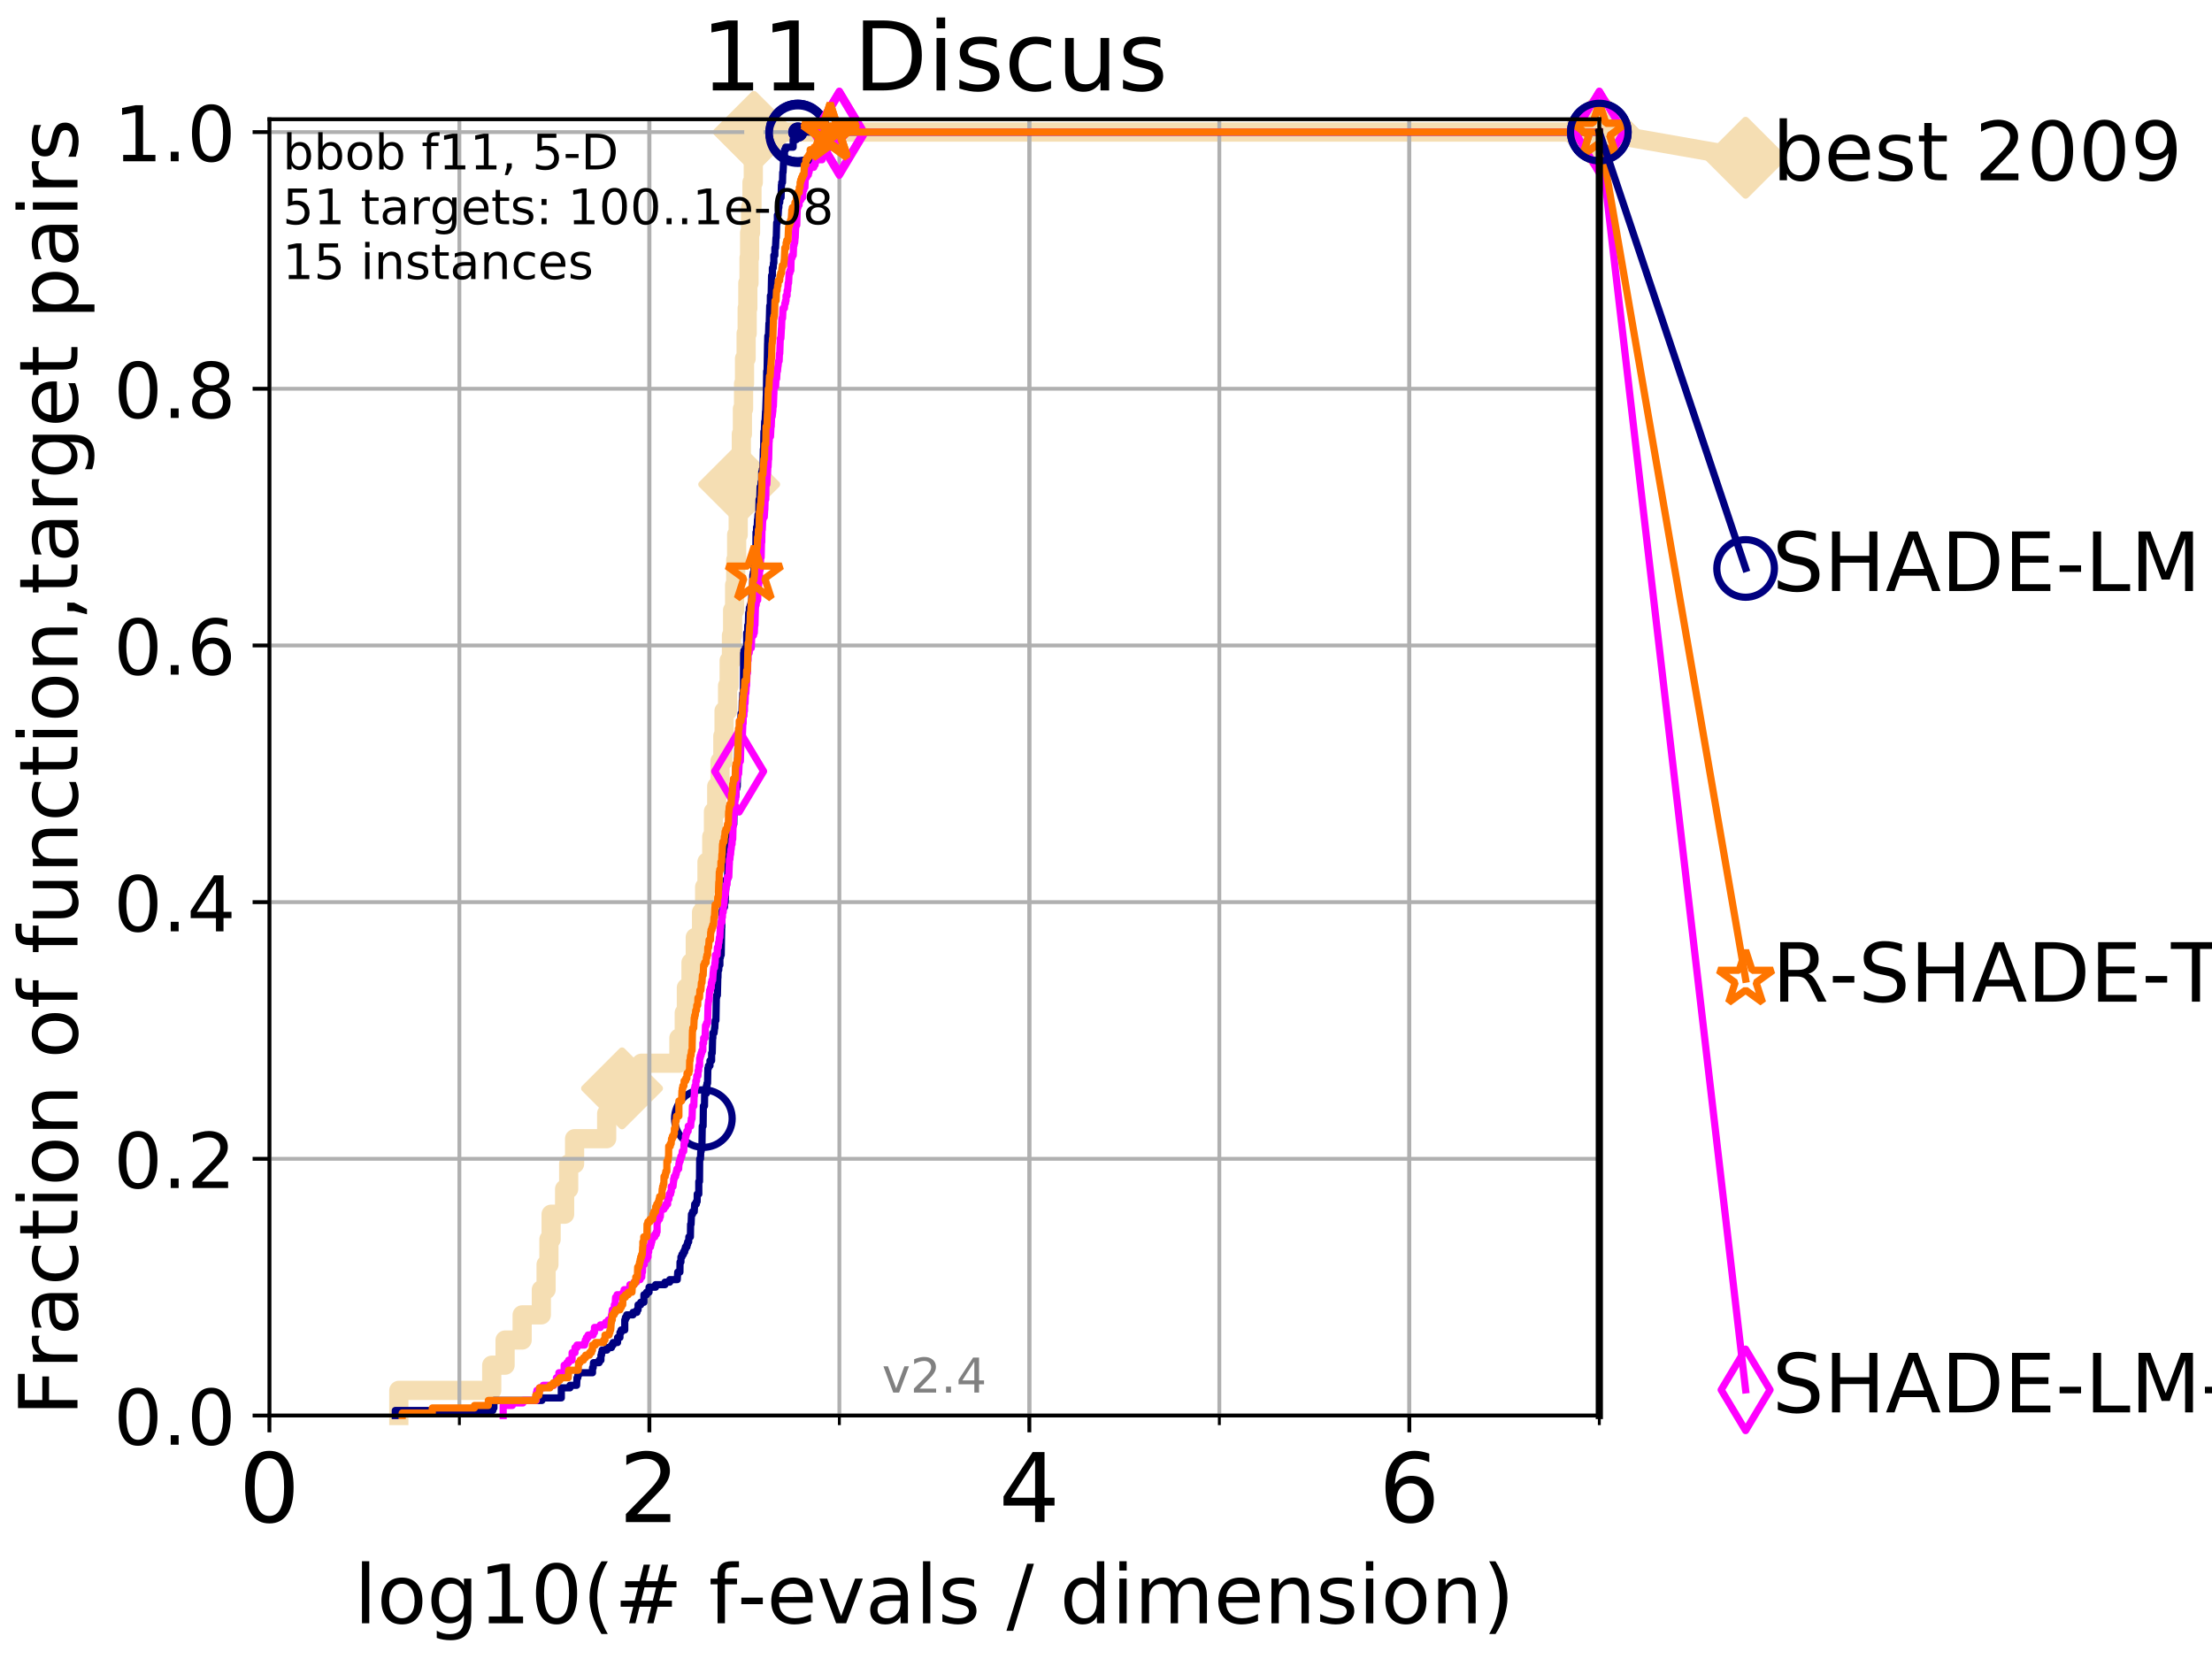 <?xml version="1.0" encoding="utf-8" standalone="no"?>
<!DOCTYPE svg PUBLIC "-//W3C//DTD SVG 1.1//EN"
  "http://www.w3.org/Graphics/SVG/1.1/DTD/svg11.dtd">
<!-- Created with matplotlib (http://matplotlib.org/) -->
<svg height="345.6pt" version="1.1" viewBox="0 0 460.8 345.6" width="460.8pt" xmlns="http://www.w3.org/2000/svg" xmlns:xlink="http://www.w3.org/1999/xlink">
 <defs>
  <style type="text/css">
*{stroke-linecap:butt;stroke-linejoin:round;}
  </style>
 </defs>
 <g id="figure_1">
  <g id="patch_1">
   <path d="M 0 345.6 
L 460.8 345.6 
L 460.8 0 
L 0 0 
z
" style="fill:#ffffff;"/>
  </g>
  <g id="axes_1">
   <g id="patch_2">
    <path d="M 56.12 294.88 
L 333.168 294.88 
L 333.168 24.84 
L 56.12 24.84 
z
" style="fill:#ffffff;"/>
   </g>
   <g id="line2d_1">
    <path d="M 83.082 294.88 
L 83.082 289.638 
L 102.437 289.638 
L 102.437 284.395 
L 105.219 284.395 
L 105.219 279.153 
L 108.775 279.153 
L 108.775 273.91 
L 112.771 273.91 
L 112.771 268.668 
L 113.76 268.668 
L 113.76 263.425 
L 114.351 263.425 
L 114.351 258.183 
L 114.81 258.183 
L 114.81 252.94 
L 117.62 252.94 
L 117.62 247.698 
L 118.463 247.698 
L 118.463 242.455 
L 119.698 242.455 
L 119.698 237.213 
L 126.381 237.213 
L 126.381 231.97 
L 129.582 231.97 
L 129.582 226.728 
L 133.618 226.728 
L 133.618 221.485 
L 141.425 221.485 
L 141.425 216.243 
L 142.541 216.243 
L 142.541 211 
L 142.986 211 
L 142.986 205.758 
L 143.947 205.758 
L 143.947 200.515 
L 144.837 200.515 
L 144.837 195.273 
L 146.146 195.273 
L 146.146 190.03 
L 146.791 190.03 
L 146.791 184.788 
L 147.277 184.788 
L 147.277 179.546 
L 148.273 179.546 
L 148.273 174.303 
L 148.625 174.303 
L 148.625 169.061 
L 149.307 169.061 
L 149.307 163.818 
L 149.992 163.818 
L 149.992 158.576 
L 150.581 158.576 
L 150.581 153.333 
L 150.833 153.333 
L 150.833 148.091 
L 151.568 148.091 
L 151.568 142.848 
L 151.898 142.848 
L 151.898 137.606 
L 152.375 137.606 
L 152.375 132.363 
L 152.615 132.363 
L 152.615 127.121 
L 153.036 127.121 
L 153.036 121.878 
L 153.266 121.878 
L 153.266 116.636 
L 153.459 116.636 
L 153.459 111.393 
L 153.778 111.393 
L 153.778 106.151 
L 153.987 106.151 
L 153.987 100.908 
L 154.24 100.908 
L 154.24 95.666 
L 154.433 95.666 
L 154.433 90.423 
L 154.657 90.423 
L 154.657 85.181 
L 154.9 85.181 
L 154.9 79.938 
L 155.097 79.938 
L 155.097 74.696 
L 155.43 74.696 
L 155.43 69.453 
L 155.652 69.453 
L 155.652 64.211 
L 155.788 64.211 
L 155.788 58.969 
L 156.036 58.969 
L 156.036 53.726 
L 156.159 53.726 
L 156.159 48.484 
L 156.352 48.484 
L 156.352 43.241 
L 156.652 43.241 
L 156.652 37.999 
L 156.927 37.999 
L 156.927 32.756 
L 157.063 32.756 
L 157.063 27.514 
L 333.168 27.514 
" style="fill:none;stroke:#f5deb3;stroke-linecap:square;stroke-width:4;"/>
   </g>
   <g id="line2d_2">
    <defs>
     <path d="M -0 7.778 
L 7.778 0 
L 0 -7.778 
L -7.778 -0 
z
" id="meea1996830" style="stroke:#f5deb3;stroke-linejoin:miter;stroke-width:1.5;"/>
    </defs>
    <g>
     <use style="fill:#f5deb3;stroke:#f5deb3;stroke-linejoin:miter;stroke-width:1.5;" x="129.582" xlink:href="#meea1996830" y="226.728"/>
     <use style="fill:#f5deb3;stroke:#f5deb3;stroke-linejoin:miter;stroke-width:1.5;" x="153.987" xlink:href="#meea1996830" y="100.908"/>
     <use style="fill:#f5deb3;stroke:#f5deb3;stroke-linejoin:miter;stroke-width:1.5;" x="157.063" xlink:href="#meea1996830" y="27.514"/>
     <use style="fill:#f5deb3;stroke:#f5deb3;stroke-linejoin:miter;stroke-width:1.5;" x="157.063" xlink:href="#meea1996830" y="27.514"/>
     <use style="fill:#f5deb3;stroke:#f5deb3;stroke-linejoin:miter;stroke-width:1.5;" x="333.168" xlink:href="#meea1996830" y="27.514"/>
    </g>
   </g>
   <g id="line2d_3">
    <path style="fill:none;stroke:#f5deb3;stroke-linecap:square;stroke-width:4;"/>
    <g/>
   </g>
   <g id="line2d_4">
    <path d="M 333.168 27.514 
L 363.643 32.861 
" style="fill:none;stroke:#f5deb3;stroke-linecap:square;stroke-width:4;"/>
    <g>
     <use style="fill:#f5deb3;stroke:#f5deb3;stroke-linejoin:miter;stroke-width:1.5;" x="333.168" xlink:href="#meea1996830" y="27.514"/>
     <use style="fill:#f5deb3;stroke:#f5deb3;stroke-linejoin:miter;stroke-width:1.5;" x="363.643" xlink:href="#meea1996830" y="32.861"/>
    </g>
   </g>
   <g id="matplotlib.axis_1">
    <g id="xtick_1">
     <g id="line2d_5">
      <path clip-path="url(#p1ef733cc0f)" d="M 56.12 294.88 
L 56.12 24.84 
" style="fill:none;stroke:#b0b0b0;stroke-linecap:square;stroke-width:0.8;"/>
     </g>
     <g id="line2d_6">
      <defs>
       <path d="M 0 0 
L 0 3.5 
" id="m3fb6bbf77b" style="stroke:#000000;stroke-width:0.8;"/>
      </defs>
      <g>
       <use style="stroke:#000000;stroke-width:0.8;" x="56.12" xlink:href="#m3fb6bbf77b" y="294.88"/>
      </g>
     </g>
     <g id="text_1">
      <!-- 0 -->
      <defs>
       <path d="M 31.781 66.406 
Q 24.172 66.406 20.328 58.906 
Q 16.5 51.422 16.5 36.375 
Q 16.5 21.391 20.328 13.891 
Q 24.172 6.391 31.781 6.391 
Q 39.453 6.391 43.281 13.891 
Q 47.125 21.391 47.125 36.375 
Q 47.125 51.422 43.281 58.906 
Q 39.453 66.406 31.781 66.406 
z
M 31.781 74.219 
Q 44.047 74.219 50.516 64.516 
Q 56.984 54.828 56.984 36.375 
Q 56.984 17.969 50.516 8.266 
Q 44.047 -1.422 31.781 -1.422 
Q 19.531 -1.422 13.062 8.266 
Q 6.594 17.969 6.594 36.375 
Q 6.594 54.828 13.062 64.516 
Q 19.531 74.219 31.781 74.219 
z
" id="DejaVuSans-30"/>
      </defs>
      <g transform="translate(49.758 317.077)scale(0.2 -0.2)">
       <use xlink:href="#DejaVuSans-30"/>
      </g>
     </g>
    </g>
    <g id="xtick_2">
     <g id="line2d_7">
      <path clip-path="url(#p1ef733cc0f)" d="M 135.277 294.88 
L 135.277 24.84 
" style="fill:none;stroke:#b0b0b0;stroke-linecap:square;stroke-width:0.8;"/>
     </g>
     <g id="line2d_8">
      <g>
       <use style="stroke:#000000;stroke-width:0.8;" x="135.277" xlink:href="#m3fb6bbf77b" y="294.88"/>
      </g>
     </g>
     <g id="text_2">
      <!-- 2 -->
      <defs>
       <path d="M 19.188 8.297 
L 53.609 8.297 
L 53.609 0 
L 7.328 0 
L 7.328 8.297 
Q 12.938 14.109 22.625 23.891 
Q 32.328 33.688 34.812 36.531 
Q 39.547 41.844 41.422 45.531 
Q 43.312 49.219 43.312 52.781 
Q 43.312 58.594 39.234 62.25 
Q 35.156 65.922 28.609 65.922 
Q 23.969 65.922 18.812 64.312 
Q 13.672 62.703 7.812 59.422 
L 7.812 69.391 
Q 13.766 71.781 18.938 73 
Q 24.125 74.219 28.422 74.219 
Q 39.75 74.219 46.484 68.547 
Q 53.219 62.891 53.219 53.422 
Q 53.219 48.922 51.531 44.891 
Q 49.859 40.875 45.406 35.406 
Q 44.188 33.984 37.641 27.219 
Q 31.109 20.453 19.188 8.297 
z
" id="DejaVuSans-32"/>
      </defs>
      <g transform="translate(128.914 317.077)scale(0.2 -0.2)">
       <use xlink:href="#DejaVuSans-32"/>
      </g>
     </g>
    </g>
    <g id="xtick_3">
     <g id="line2d_9">
      <path clip-path="url(#p1ef733cc0f)" d="M 214.433 294.88 
L 214.433 24.84 
" style="fill:none;stroke:#b0b0b0;stroke-linecap:square;stroke-width:0.8;"/>
     </g>
     <g id="line2d_10">
      <g>
       <use style="stroke:#000000;stroke-width:0.8;" x="214.433" xlink:href="#m3fb6bbf77b" y="294.88"/>
      </g>
     </g>
     <g id="text_3">
      <!-- 4 -->
      <defs>
       <path d="M 37.797 64.312 
L 12.891 25.391 
L 37.797 25.391 
z
M 35.203 72.906 
L 47.609 72.906 
L 47.609 25.391 
L 58.016 25.391 
L 58.016 17.188 
L 47.609 17.188 
L 47.609 0 
L 37.797 0 
L 37.797 17.188 
L 4.891 17.188 
L 4.891 26.703 
z
" id="DejaVuSans-34"/>
      </defs>
      <g transform="translate(208.071 317.077)scale(0.2 -0.2)">
       <use xlink:href="#DejaVuSans-34"/>
      </g>
     </g>
    </g>
    <g id="xtick_4">
     <g id="line2d_11">
      <path clip-path="url(#p1ef733cc0f)" d="M 293.59 294.88 
L 293.59 24.84 
" style="fill:none;stroke:#b0b0b0;stroke-linecap:square;stroke-width:0.8;"/>
     </g>
     <g id="line2d_12">
      <g>
       <use style="stroke:#000000;stroke-width:0.8;" x="293.59" xlink:href="#m3fb6bbf77b" y="294.88"/>
      </g>
     </g>
     <g id="text_4">
      <!-- 6 -->
      <defs>
       <path d="M 33.016 40.375 
Q 26.375 40.375 22.484 35.828 
Q 18.609 31.297 18.609 23.391 
Q 18.609 15.531 22.484 10.953 
Q 26.375 6.391 33.016 6.391 
Q 39.656 6.391 43.531 10.953 
Q 47.406 15.531 47.406 23.391 
Q 47.406 31.297 43.531 35.828 
Q 39.656 40.375 33.016 40.375 
z
M 52.594 71.297 
L 52.594 62.312 
Q 48.875 64.062 45.094 64.984 
Q 41.312 65.922 37.594 65.922 
Q 27.828 65.922 22.672 59.328 
Q 17.531 52.734 16.797 39.406 
Q 19.672 43.656 24.016 45.922 
Q 28.375 48.188 33.594 48.188 
Q 44.578 48.188 50.953 41.516 
Q 57.328 34.859 57.328 23.391 
Q 57.328 12.156 50.688 5.359 
Q 44.047 -1.422 33.016 -1.422 
Q 20.359 -1.422 13.672 8.266 
Q 6.984 17.969 6.984 36.375 
Q 6.984 53.656 15.188 63.938 
Q 23.391 74.219 37.203 74.219 
Q 40.922 74.219 44.703 73.484 
Q 48.484 72.75 52.594 71.297 
z
" id="DejaVuSans-36"/>
      </defs>
      <g transform="translate(287.227 317.077)scale(0.2 -0.2)">
       <use xlink:href="#DejaVuSans-36"/>
      </g>
     </g>
    </g>
    <g id="xtick_5">
     <g id="line2d_13">
      <path clip-path="url(#p1ef733cc0f)" d="M 56.12 294.88 
L 56.12 24.84 
" style="fill:none;stroke:#b0b0b0;stroke-linecap:square;stroke-width:0.8;"/>
     </g>
     <g id="line2d_14">
      <defs>
       <path d="M 0 0 
L 0 2 
" id="md66eedba43" style="stroke:#000000;stroke-width:0.6;"/>
      </defs>
      <g>
       <use style="stroke:#000000;stroke-width:0.6;" x="56.12" xlink:href="#md66eedba43" y="294.88"/>
      </g>
     </g>
    </g>
    <g id="xtick_6">
     <g id="line2d_15">
      <path clip-path="url(#p1ef733cc0f)" d="M 95.698 294.88 
L 95.698 24.84 
" style="fill:none;stroke:#b0b0b0;stroke-linecap:square;stroke-width:0.8;"/>
     </g>
     <g id="line2d_16">
      <g>
       <use style="stroke:#000000;stroke-width:0.6;" x="95.698" xlink:href="#md66eedba43" y="294.88"/>
      </g>
     </g>
    </g>
    <g id="xtick_7">
     <g id="line2d_17">
      <path clip-path="url(#p1ef733cc0f)" d="M 135.277 294.88 
L 135.277 24.84 
" style="fill:none;stroke:#b0b0b0;stroke-linecap:square;stroke-width:0.8;"/>
     </g>
     <g id="line2d_18">
      <g>
       <use style="stroke:#000000;stroke-width:0.6;" x="135.277" xlink:href="#md66eedba43" y="294.88"/>
      </g>
     </g>
    </g>
    <g id="xtick_8">
     <g id="line2d_19">
      <path clip-path="url(#p1ef733cc0f)" d="M 174.855 294.88 
L 174.855 24.84 
" style="fill:none;stroke:#b0b0b0;stroke-linecap:square;stroke-width:0.8;"/>
     </g>
     <g id="line2d_20">
      <g>
       <use style="stroke:#000000;stroke-width:0.6;" x="174.855" xlink:href="#md66eedba43" y="294.88"/>
      </g>
     </g>
    </g>
    <g id="xtick_9">
     <g id="line2d_21">
      <path clip-path="url(#p1ef733cc0f)" d="M 214.433 294.88 
L 214.433 24.84 
" style="fill:none;stroke:#b0b0b0;stroke-linecap:square;stroke-width:0.8;"/>
     </g>
     <g id="line2d_22">
      <g>
       <use style="stroke:#000000;stroke-width:0.6;" x="214.433" xlink:href="#md66eedba43" y="294.88"/>
      </g>
     </g>
    </g>
    <g id="xtick_10">
     <g id="line2d_23">
      <path clip-path="url(#p1ef733cc0f)" d="M 254.011 294.88 
L 254.011 24.84 
" style="fill:none;stroke:#b0b0b0;stroke-linecap:square;stroke-width:0.8;"/>
     </g>
     <g id="line2d_24">
      <g>
       <use style="stroke:#000000;stroke-width:0.6;" x="254.011" xlink:href="#md66eedba43" y="294.88"/>
      </g>
     </g>
    </g>
    <g id="xtick_11">
     <g id="line2d_25">
      <path clip-path="url(#p1ef733cc0f)" d="M 293.59 294.88 
L 293.59 24.84 
" style="fill:none;stroke:#b0b0b0;stroke-linecap:square;stroke-width:0.8;"/>
     </g>
     <g id="line2d_26">
      <g>
       <use style="stroke:#000000;stroke-width:0.6;" x="293.59" xlink:href="#md66eedba43" y="294.88"/>
      </g>
     </g>
    </g>
    <g id="xtick_12">
     <g id="line2d_27">
      <path clip-path="url(#p1ef733cc0f)" d="M 333.168 294.88 
L 333.168 24.84 
" style="fill:none;stroke:#b0b0b0;stroke-linecap:square;stroke-width:0.8;"/>
     </g>
     <g id="line2d_28">
      <g>
       <use style="stroke:#000000;stroke-width:0.6;" x="333.168" xlink:href="#md66eedba43" y="294.88"/>
      </g>
     </g>
    </g>
    <g id="text_5">
     <!-- log10(# f-evals / dimension) -->
     <defs>
      <path d="M 9.422 75.984 
L 18.406 75.984 
L 18.406 0 
L 9.422 0 
z
" id="DejaVuSans-6c"/>
      <path d="M 30.609 48.391 
Q 23.391 48.391 19.188 42.75 
Q 14.984 37.109 14.984 27.297 
Q 14.984 17.484 19.156 11.844 
Q 23.344 6.203 30.609 6.203 
Q 37.797 6.203 41.984 11.859 
Q 46.188 17.531 46.188 27.297 
Q 46.188 37.016 41.984 42.703 
Q 37.797 48.391 30.609 48.391 
z
M 30.609 56 
Q 42.328 56 49.016 48.375 
Q 55.719 40.766 55.719 27.297 
Q 55.719 13.875 49.016 6.219 
Q 42.328 -1.422 30.609 -1.422 
Q 18.844 -1.422 12.172 6.219 
Q 5.516 13.875 5.516 27.297 
Q 5.516 40.766 12.172 48.375 
Q 18.844 56 30.609 56 
z
" id="DejaVuSans-6f"/>
      <path d="M 45.406 27.984 
Q 45.406 37.75 41.375 43.109 
Q 37.359 48.484 30.078 48.484 
Q 22.859 48.484 18.828 43.109 
Q 14.797 37.75 14.797 27.984 
Q 14.797 18.266 18.828 12.891 
Q 22.859 7.516 30.078 7.516 
Q 37.359 7.516 41.375 12.891 
Q 45.406 18.266 45.406 27.984 
z
M 54.391 6.781 
Q 54.391 -7.172 48.188 -13.984 
Q 42 -20.797 29.203 -20.797 
Q 24.469 -20.797 20.266 -20.094 
Q 16.062 -19.391 12.109 -17.922 
L 12.109 -9.188 
Q 16.062 -11.328 19.922 -12.344 
Q 23.781 -13.375 27.781 -13.375 
Q 36.625 -13.375 41.016 -8.766 
Q 45.406 -4.156 45.406 5.172 
L 45.406 9.625 
Q 42.625 4.781 38.281 2.391 
Q 33.938 0 27.875 0 
Q 17.828 0 11.672 7.656 
Q 5.516 15.328 5.516 27.984 
Q 5.516 40.672 11.672 48.328 
Q 17.828 56 27.875 56 
Q 33.938 56 38.281 53.609 
Q 42.625 51.219 45.406 46.391 
L 45.406 54.688 
L 54.391 54.688 
z
" id="DejaVuSans-67"/>
      <path d="M 12.406 8.297 
L 28.516 8.297 
L 28.516 63.922 
L 10.984 60.406 
L 10.984 69.391 
L 28.422 72.906 
L 38.281 72.906 
L 38.281 8.297 
L 54.391 8.297 
L 54.391 0 
L 12.406 0 
z
" id="DejaVuSans-31"/>
      <path d="M 31 75.875 
Q 24.469 64.656 21.281 53.656 
Q 18.109 42.672 18.109 31.391 
Q 18.109 20.125 21.312 9.062 
Q 24.516 -2 31 -13.188 
L 23.188 -13.188 
Q 15.875 -1.703 12.234 9.375 
Q 8.594 20.453 8.594 31.391 
Q 8.594 42.281 12.203 53.312 
Q 15.828 64.359 23.188 75.875 
z
" id="DejaVuSans-28"/>
      <path d="M 51.125 44 
L 36.922 44 
L 32.812 27.688 
L 47.125 27.688 
z
M 43.797 71.781 
L 38.719 51.516 
L 52.984 51.516 
L 58.109 71.781 
L 65.922 71.781 
L 60.891 51.516 
L 76.125 51.516 
L 76.125 44 
L 58.984 44 
L 54.984 27.688 
L 70.516 27.688 
L 70.516 20.219 
L 53.078 20.219 
L 48 0 
L 40.188 0 
L 45.219 20.219 
L 30.906 20.219 
L 25.875 0 
L 18.016 0 
L 23.094 20.219 
L 7.719 20.219 
L 7.719 27.688 
L 24.906 27.688 
L 29 44 
L 13.281 44 
L 13.281 51.516 
L 30.906 51.516 
L 35.891 71.781 
z
" id="DejaVuSans-23"/>
      <path id="DejaVuSans-20"/>
      <path d="M 37.109 75.984 
L 37.109 68.5 
L 28.516 68.5 
Q 23.688 68.5 21.797 66.547 
Q 19.922 64.594 19.922 59.516 
L 19.922 54.688 
L 34.719 54.688 
L 34.719 47.703 
L 19.922 47.703 
L 19.922 0 
L 10.891 0 
L 10.891 47.703 
L 2.297 47.703 
L 2.297 54.688 
L 10.891 54.688 
L 10.891 58.5 
Q 10.891 67.625 15.141 71.797 
Q 19.391 75.984 28.609 75.984 
z
" id="DejaVuSans-66"/>
      <path d="M 4.891 31.391 
L 31.203 31.391 
L 31.203 23.391 
L 4.891 23.391 
z
" id="DejaVuSans-2d"/>
      <path d="M 56.203 29.594 
L 56.203 25.203 
L 14.891 25.203 
Q 15.484 15.922 20.484 11.062 
Q 25.484 6.203 34.422 6.203 
Q 39.594 6.203 44.453 7.469 
Q 49.312 8.734 54.109 11.281 
L 54.109 2.781 
Q 49.266 0.734 44.188 -0.344 
Q 39.109 -1.422 33.891 -1.422 
Q 20.797 -1.422 13.156 6.188 
Q 5.516 13.812 5.516 26.812 
Q 5.516 40.234 12.766 48.109 
Q 20.016 56 32.328 56 
Q 43.359 56 49.781 48.891 
Q 56.203 41.797 56.203 29.594 
z
M 47.219 32.234 
Q 47.125 39.594 43.094 43.984 
Q 39.062 48.391 32.422 48.391 
Q 24.906 48.391 20.391 44.141 
Q 15.875 39.891 15.188 32.172 
z
" id="DejaVuSans-65"/>
      <path d="M 2.984 54.688 
L 12.5 54.688 
L 29.594 8.797 
L 46.688 54.688 
L 56.203 54.688 
L 35.688 0 
L 23.484 0 
z
" id="DejaVuSans-76"/>
      <path d="M 34.281 27.484 
Q 23.391 27.484 19.188 25 
Q 14.984 22.516 14.984 16.5 
Q 14.984 11.719 18.141 8.906 
Q 21.297 6.109 26.703 6.109 
Q 34.188 6.109 38.703 11.406 
Q 43.219 16.703 43.219 25.484 
L 43.219 27.484 
z
M 52.203 31.203 
L 52.203 0 
L 43.219 0 
L 43.219 8.297 
Q 40.141 3.328 35.547 0.953 
Q 30.953 -1.422 24.312 -1.422 
Q 15.922 -1.422 10.953 3.297 
Q 6 8.016 6 15.922 
Q 6 25.141 12.172 29.828 
Q 18.359 34.516 30.609 34.516 
L 43.219 34.516 
L 43.219 35.406 
Q 43.219 41.609 39.141 45 
Q 35.062 48.391 27.688 48.391 
Q 23 48.391 18.547 47.266 
Q 14.109 46.141 10.016 43.891 
L 10.016 52.203 
Q 14.938 54.109 19.578 55.047 
Q 24.219 56 28.609 56 
Q 40.484 56 46.344 49.844 
Q 52.203 43.703 52.203 31.203 
z
" id="DejaVuSans-61"/>
      <path d="M 44.281 53.078 
L 44.281 44.578 
Q 40.484 46.531 36.375 47.5 
Q 32.281 48.484 27.875 48.484 
Q 21.188 48.484 17.844 46.438 
Q 14.5 44.391 14.5 40.281 
Q 14.5 37.156 16.891 35.375 
Q 19.281 33.594 26.516 31.984 
L 29.594 31.297 
Q 39.156 29.25 43.188 25.516 
Q 47.219 21.781 47.219 15.094 
Q 47.219 7.469 41.188 3.016 
Q 35.156 -1.422 24.609 -1.422 
Q 20.219 -1.422 15.453 -0.562 
Q 10.688 0.297 5.422 2 
L 5.422 11.281 
Q 10.406 8.688 15.234 7.391 
Q 20.062 6.109 24.812 6.109 
Q 31.156 6.109 34.562 8.281 
Q 37.984 10.453 37.984 14.406 
Q 37.984 18.062 35.516 20.016 
Q 33.062 21.969 24.703 23.781 
L 21.578 24.516 
Q 13.234 26.266 9.516 29.906 
Q 5.812 33.547 5.812 39.891 
Q 5.812 47.609 11.281 51.797 
Q 16.75 56 26.812 56 
Q 31.781 56 36.172 55.266 
Q 40.578 54.547 44.281 53.078 
z
" id="DejaVuSans-73"/>
      <path d="M 25.391 72.906 
L 33.688 72.906 
L 8.297 -9.281 
L 0 -9.281 
z
" id="DejaVuSans-2f"/>
      <path d="M 45.406 46.391 
L 45.406 75.984 
L 54.391 75.984 
L 54.391 0 
L 45.406 0 
L 45.406 8.203 
Q 42.578 3.328 38.25 0.953 
Q 33.938 -1.422 27.875 -1.422 
Q 17.969 -1.422 11.734 6.484 
Q 5.516 14.406 5.516 27.297 
Q 5.516 40.188 11.734 48.094 
Q 17.969 56 27.875 56 
Q 33.938 56 38.25 53.625 
Q 42.578 51.266 45.406 46.391 
z
M 14.797 27.297 
Q 14.797 17.391 18.875 11.75 
Q 22.953 6.109 30.078 6.109 
Q 37.203 6.109 41.297 11.75 
Q 45.406 17.391 45.406 27.297 
Q 45.406 37.203 41.297 42.844 
Q 37.203 48.484 30.078 48.484 
Q 22.953 48.484 18.875 42.844 
Q 14.797 37.203 14.797 27.297 
z
" id="DejaVuSans-64"/>
      <path d="M 9.422 54.688 
L 18.406 54.688 
L 18.406 0 
L 9.422 0 
z
M 9.422 75.984 
L 18.406 75.984 
L 18.406 64.594 
L 9.422 64.594 
z
" id="DejaVuSans-69"/>
      <path d="M 52 44.188 
Q 55.375 50.25 60.062 53.125 
Q 64.75 56 71.094 56 
Q 79.641 56 84.281 50.016 
Q 88.922 44.047 88.922 33.016 
L 88.922 0 
L 79.891 0 
L 79.891 32.719 
Q 79.891 40.578 77.094 44.375 
Q 74.312 48.188 68.609 48.188 
Q 61.625 48.188 57.562 43.547 
Q 53.516 38.922 53.516 30.906 
L 53.516 0 
L 44.484 0 
L 44.484 32.719 
Q 44.484 40.625 41.703 44.406 
Q 38.922 48.188 33.109 48.188 
Q 26.219 48.188 22.156 43.531 
Q 18.109 38.875 18.109 30.906 
L 18.109 0 
L 9.078 0 
L 9.078 54.688 
L 18.109 54.688 
L 18.109 46.188 
Q 21.188 51.219 25.484 53.609 
Q 29.781 56 35.688 56 
Q 41.656 56 45.828 52.969 
Q 50 49.953 52 44.188 
z
" id="DejaVuSans-6d"/>
      <path d="M 54.891 33.016 
L 54.891 0 
L 45.906 0 
L 45.906 32.719 
Q 45.906 40.484 42.875 44.328 
Q 39.844 48.188 33.797 48.188 
Q 26.516 48.188 22.312 43.547 
Q 18.109 38.922 18.109 30.906 
L 18.109 0 
L 9.078 0 
L 9.078 54.688 
L 18.109 54.688 
L 18.109 46.188 
Q 21.344 51.125 25.703 53.562 
Q 30.078 56 35.797 56 
Q 45.219 56 50.047 50.172 
Q 54.891 44.344 54.891 33.016 
z
" id="DejaVuSans-6e"/>
      <path d="M 8.016 75.875 
L 15.828 75.875 
Q 23.141 64.359 26.781 53.312 
Q 30.422 42.281 30.422 31.391 
Q 30.422 20.453 26.781 9.375 
Q 23.141 -1.703 15.828 -13.188 
L 8.016 -13.188 
Q 14.5 -2 17.703 9.062 
Q 20.906 20.125 20.906 31.391 
Q 20.906 42.672 17.703 53.656 
Q 14.5 64.656 8.016 75.875 
z
" id="DejaVuSans-29"/>
     </defs>
     <g transform="translate(73.803 338.154)scale(0.17 -0.17)">
      <use xlink:href="#DejaVuSans-6c"/>
      <use x="27.783" xlink:href="#DejaVuSans-6f"/>
      <use x="88.965" xlink:href="#DejaVuSans-67"/>
      <use x="152.441" xlink:href="#DejaVuSans-31"/>
      <use x="216.064" xlink:href="#DejaVuSans-30"/>
      <use x="279.688" xlink:href="#DejaVuSans-28"/>
      <use x="318.701" xlink:href="#DejaVuSans-23"/>
      <use x="402.49" xlink:href="#DejaVuSans-20"/>
      <use x="434.277" xlink:href="#DejaVuSans-66"/>
      <use x="469.404" xlink:href="#DejaVuSans-2d"/>
      <use x="505.488" xlink:href="#DejaVuSans-65"/>
      <use x="567.012" xlink:href="#DejaVuSans-76"/>
      <use x="626.191" xlink:href="#DejaVuSans-61"/>
      <use x="687.471" xlink:href="#DejaVuSans-6c"/>
      <use x="715.254" xlink:href="#DejaVuSans-73"/>
      <use x="767.354" xlink:href="#DejaVuSans-20"/>
      <use x="799.141" xlink:href="#DejaVuSans-2f"/>
      <use x="832.832" xlink:href="#DejaVuSans-20"/>
      <use x="864.619" xlink:href="#DejaVuSans-64"/>
      <use x="928.096" xlink:href="#DejaVuSans-69"/>
      <use x="955.879" xlink:href="#DejaVuSans-6d"/>
      <use x="1053.291" xlink:href="#DejaVuSans-65"/>
      <use x="1114.814" xlink:href="#DejaVuSans-6e"/>
      <use x="1178.193" xlink:href="#DejaVuSans-73"/>
      <use x="1230.293" xlink:href="#DejaVuSans-69"/>
      <use x="1258.076" xlink:href="#DejaVuSans-6f"/>
      <use x="1319.258" xlink:href="#DejaVuSans-6e"/>
      <use x="1382.637" xlink:href="#DejaVuSans-29"/>
     </g>
    </g>
   </g>
   <g id="matplotlib.axis_2">
    <g id="ytick_1">
     <g id="line2d_29">
      <path clip-path="url(#p1ef733cc0f)" d="M 56.12 294.88 
L 333.168 294.88 
" style="fill:none;stroke:#b0b0b0;stroke-linecap:square;stroke-width:0.8;"/>
     </g>
     <g id="line2d_30">
      <defs>
       <path d="M 0 0 
L -3.5 0 
" id="m34ea8f50d2" style="stroke:#000000;stroke-width:0.8;"/>
      </defs>
      <g>
       <use style="stroke:#000000;stroke-width:0.8;" x="56.12" xlink:href="#m34ea8f50d2" y="294.88"/>
      </g>
     </g>
     <g id="text_6">
      <!-- 0.0 -->
      <defs>
       <path d="M 10.688 12.406 
L 21 12.406 
L 21 0 
L 10.688 0 
z
" id="DejaVuSans-2e"/>
      </defs>
      <g transform="translate(23.675 300.959)scale(0.16 -0.16)">
       <use xlink:href="#DejaVuSans-30"/>
       <use x="63.623" xlink:href="#DejaVuSans-2e"/>
       <use x="95.41" xlink:href="#DejaVuSans-30"/>
      </g>
     </g>
    </g>
    <g id="ytick_2">
     <g id="line2d_31">
      <path clip-path="url(#p1ef733cc0f)" d="M 56.12 241.407 
L 333.168 241.407 
" style="fill:none;stroke:#b0b0b0;stroke-linecap:square;stroke-width:0.8;"/>
     </g>
     <g id="line2d_32">
      <g>
       <use style="stroke:#000000;stroke-width:0.8;" x="56.12" xlink:href="#m34ea8f50d2" y="241.407"/>
      </g>
     </g>
     <g id="text_7">
      <!-- 0.2 -->
      <g transform="translate(23.675 247.485)scale(0.16 -0.16)">
       <use xlink:href="#DejaVuSans-30"/>
       <use x="63.623" xlink:href="#DejaVuSans-2e"/>
       <use x="95.41" xlink:href="#DejaVuSans-32"/>
      </g>
     </g>
    </g>
    <g id="ytick_3">
     <g id="line2d_33">
      <path clip-path="url(#p1ef733cc0f)" d="M 56.12 187.933 
L 333.168 187.933 
" style="fill:none;stroke:#b0b0b0;stroke-linecap:square;stroke-width:0.8;"/>
     </g>
     <g id="line2d_34">
      <g>
       <use style="stroke:#000000;stroke-width:0.8;" x="56.12" xlink:href="#m34ea8f50d2" y="187.933"/>
      </g>
     </g>
     <g id="text_8">
      <!-- 0.4 -->
      <g transform="translate(23.675 194.012)scale(0.16 -0.16)">
       <use xlink:href="#DejaVuSans-30"/>
       <use x="63.623" xlink:href="#DejaVuSans-2e"/>
       <use x="95.41" xlink:href="#DejaVuSans-34"/>
      </g>
     </g>
    </g>
    <g id="ytick_4">
     <g id="line2d_35">
      <path clip-path="url(#p1ef733cc0f)" d="M 56.12 134.46 
L 333.168 134.46 
" style="fill:none;stroke:#b0b0b0;stroke-linecap:square;stroke-width:0.8;"/>
     </g>
     <g id="line2d_36">
      <g>
       <use style="stroke:#000000;stroke-width:0.8;" x="56.12" xlink:href="#m34ea8f50d2" y="134.46"/>
      </g>
     </g>
     <g id="text_9">
      <!-- 0.6 -->
      <g transform="translate(23.675 140.539)scale(0.16 -0.16)">
       <use xlink:href="#DejaVuSans-30"/>
       <use x="63.623" xlink:href="#DejaVuSans-2e"/>
       <use x="95.41" xlink:href="#DejaVuSans-36"/>
      </g>
     </g>
    </g>
    <g id="ytick_5">
     <g id="line2d_37">
      <path clip-path="url(#p1ef733cc0f)" d="M 56.12 80.987 
L 333.168 80.987 
" style="fill:none;stroke:#b0b0b0;stroke-linecap:square;stroke-width:0.8;"/>
     </g>
     <g id="line2d_38">
      <g>
       <use style="stroke:#000000;stroke-width:0.8;" x="56.12" xlink:href="#m34ea8f50d2" y="80.987"/>
      </g>
     </g>
     <g id="text_10">
      <!-- 0.8 -->
      <defs>
       <path d="M 31.781 34.625 
Q 24.75 34.625 20.719 30.859 
Q 16.703 27.094 16.703 20.516 
Q 16.703 13.922 20.719 10.156 
Q 24.75 6.391 31.781 6.391 
Q 38.812 6.391 42.859 10.172 
Q 46.922 13.969 46.922 20.516 
Q 46.922 27.094 42.891 30.859 
Q 38.875 34.625 31.781 34.625 
z
M 21.922 38.812 
Q 15.578 40.375 12.031 44.719 
Q 8.5 49.078 8.5 55.328 
Q 8.5 64.062 14.719 69.141 
Q 20.953 74.219 31.781 74.219 
Q 42.672 74.219 48.875 69.141 
Q 55.078 64.062 55.078 55.328 
Q 55.078 49.078 51.531 44.719 
Q 48 40.375 41.703 38.812 
Q 48.828 37.156 52.797 32.312 
Q 56.781 27.484 56.781 20.516 
Q 56.781 9.906 50.312 4.234 
Q 43.844 -1.422 31.781 -1.422 
Q 19.734 -1.422 13.25 4.234 
Q 6.781 9.906 6.781 20.516 
Q 6.781 27.484 10.781 32.312 
Q 14.797 37.156 21.922 38.812 
z
M 18.312 54.391 
Q 18.312 48.734 21.844 45.562 
Q 25.391 42.391 31.781 42.391 
Q 38.141 42.391 41.719 45.562 
Q 45.312 48.734 45.312 54.391 
Q 45.312 60.062 41.719 63.234 
Q 38.141 66.406 31.781 66.406 
Q 25.391 66.406 21.844 63.234 
Q 18.312 60.062 18.312 54.391 
z
" id="DejaVuSans-38"/>
      </defs>
      <g transform="translate(23.675 87.066)scale(0.16 -0.16)">
       <use xlink:href="#DejaVuSans-30"/>
       <use x="63.623" xlink:href="#DejaVuSans-2e"/>
       <use x="95.41" xlink:href="#DejaVuSans-38"/>
      </g>
     </g>
    </g>
    <g id="ytick_6">
     <g id="line2d_39">
      <path clip-path="url(#p1ef733cc0f)" d="M 56.12 27.514 
L 333.168 27.514 
" style="fill:none;stroke:#b0b0b0;stroke-linecap:square;stroke-width:0.8;"/>
     </g>
     <g id="line2d_40">
      <g>
       <use style="stroke:#000000;stroke-width:0.8;" x="56.12" xlink:href="#m34ea8f50d2" y="27.514"/>
      </g>
     </g>
     <g id="text_11">
      <!-- 1.0 -->
      <g transform="translate(23.675 33.592)scale(0.16 -0.16)">
       <use xlink:href="#DejaVuSans-31"/>
       <use x="63.623" xlink:href="#DejaVuSans-2e"/>
       <use x="95.41" xlink:href="#DejaVuSans-30"/>
      </g>
     </g>
    </g>
    <g id="text_12">
     <!-- Fraction of function,target pairs -->
     <defs>
      <path d="M 9.812 72.906 
L 51.703 72.906 
L 51.703 64.594 
L 19.672 64.594 
L 19.672 43.109 
L 48.578 43.109 
L 48.578 34.812 
L 19.672 34.812 
L 19.672 0 
L 9.812 0 
z
" id="DejaVuSans-46"/>
      <path d="M 41.109 46.297 
Q 39.594 47.172 37.812 47.578 
Q 36.031 48 33.891 48 
Q 26.266 48 22.188 43.047 
Q 18.109 38.094 18.109 28.812 
L 18.109 0 
L 9.078 0 
L 9.078 54.688 
L 18.109 54.688 
L 18.109 46.188 
Q 20.953 51.172 25.484 53.578 
Q 30.031 56 36.531 56 
Q 37.453 56 38.578 55.875 
Q 39.703 55.766 41.062 55.516 
z
" id="DejaVuSans-72"/>
      <path d="M 48.781 52.594 
L 48.781 44.188 
Q 44.969 46.297 41.141 47.344 
Q 37.312 48.391 33.406 48.391 
Q 24.656 48.391 19.812 42.844 
Q 14.984 37.312 14.984 27.297 
Q 14.984 17.281 19.812 11.734 
Q 24.656 6.203 33.406 6.203 
Q 37.312 6.203 41.141 7.25 
Q 44.969 8.297 48.781 10.406 
L 48.781 2.094 
Q 45.016 0.344 40.984 -0.531 
Q 36.969 -1.422 32.422 -1.422 
Q 20.062 -1.422 12.781 6.344 
Q 5.516 14.109 5.516 27.297 
Q 5.516 40.672 12.859 48.328 
Q 20.219 56 33.016 56 
Q 37.156 56 41.109 55.141 
Q 45.062 54.297 48.781 52.594 
z
" id="DejaVuSans-63"/>
      <path d="M 18.312 70.219 
L 18.312 54.688 
L 36.812 54.688 
L 36.812 47.703 
L 18.312 47.703 
L 18.312 18.016 
Q 18.312 11.328 20.141 9.422 
Q 21.969 7.516 27.594 7.516 
L 36.812 7.516 
L 36.812 0 
L 27.594 0 
Q 17.188 0 13.234 3.875 
Q 9.281 7.766 9.281 18.016 
L 9.281 47.703 
L 2.688 47.703 
L 2.688 54.688 
L 9.281 54.688 
L 9.281 70.219 
z
" id="DejaVuSans-74"/>
      <path d="M 8.5 21.578 
L 8.5 54.688 
L 17.484 54.688 
L 17.484 21.922 
Q 17.484 14.156 20.5 10.266 
Q 23.531 6.391 29.594 6.391 
Q 36.859 6.391 41.078 11.031 
Q 45.312 15.672 45.312 23.688 
L 45.312 54.688 
L 54.297 54.688 
L 54.297 0 
L 45.312 0 
L 45.312 8.406 
Q 42.047 3.422 37.719 1 
Q 33.406 -1.422 27.688 -1.422 
Q 18.266 -1.422 13.375 4.438 
Q 8.5 10.297 8.5 21.578 
z
M 31.109 56 
z
" id="DejaVuSans-75"/>
      <path d="M 11.719 12.406 
L 22.016 12.406 
L 22.016 4 
L 14.016 -11.625 
L 7.719 -11.625 
L 11.719 4 
z
" id="DejaVuSans-2c"/>
      <path d="M 18.109 8.203 
L 18.109 -20.797 
L 9.078 -20.797 
L 9.078 54.688 
L 18.109 54.688 
L 18.109 46.391 
Q 20.953 51.266 25.266 53.625 
Q 29.594 56 35.594 56 
Q 45.562 56 51.781 48.094 
Q 58.016 40.188 58.016 27.297 
Q 58.016 14.406 51.781 6.484 
Q 45.562 -1.422 35.594 -1.422 
Q 29.594 -1.422 25.266 0.953 
Q 20.953 3.328 18.109 8.203 
z
M 48.688 27.297 
Q 48.688 37.203 44.609 42.844 
Q 40.531 48.484 33.406 48.484 
Q 26.266 48.484 22.188 42.844 
Q 18.109 37.203 18.109 27.297 
Q 18.109 17.391 22.188 11.75 
Q 26.266 6.109 33.406 6.109 
Q 40.531 6.109 44.609 11.75 
Q 48.688 17.391 48.688 27.297 
z
" id="DejaVuSans-70"/>
     </defs>
     <g transform="translate(16.14 294.999)rotate(-90)scale(0.17 -0.17)">
      <use xlink:href="#DejaVuSans-46"/>
      <use x="57.41" xlink:href="#DejaVuSans-72"/>
      <use x="98.523" xlink:href="#DejaVuSans-61"/>
      <use x="159.803" xlink:href="#DejaVuSans-63"/>
      <use x="214.783" xlink:href="#DejaVuSans-74"/>
      <use x="253.992" xlink:href="#DejaVuSans-69"/>
      <use x="281.775" xlink:href="#DejaVuSans-6f"/>
      <use x="342.957" xlink:href="#DejaVuSans-6e"/>
      <use x="406.336" xlink:href="#DejaVuSans-20"/>
      <use x="438.123" xlink:href="#DejaVuSans-6f"/>
      <use x="499.305" xlink:href="#DejaVuSans-66"/>
      <use x="534.51" xlink:href="#DejaVuSans-20"/>
      <use x="566.297" xlink:href="#DejaVuSans-66"/>
      <use x="601.502" xlink:href="#DejaVuSans-75"/>
      <use x="664.881" xlink:href="#DejaVuSans-6e"/>
      <use x="728.26" xlink:href="#DejaVuSans-63"/>
      <use x="783.24" xlink:href="#DejaVuSans-74"/>
      <use x="822.449" xlink:href="#DejaVuSans-69"/>
      <use x="850.232" xlink:href="#DejaVuSans-6f"/>
      <use x="911.414" xlink:href="#DejaVuSans-6e"/>
      <use x="974.793" xlink:href="#DejaVuSans-2c"/>
      <use x="1006.58" xlink:href="#DejaVuSans-74"/>
      <use x="1045.789" xlink:href="#DejaVuSans-61"/>
      <use x="1107.068" xlink:href="#DejaVuSans-72"/>
      <use x="1148.166" xlink:href="#DejaVuSans-67"/>
      <use x="1211.643" xlink:href="#DejaVuSans-65"/>
      <use x="1273.166" xlink:href="#DejaVuSans-74"/>
      <use x="1312.375" xlink:href="#DejaVuSans-20"/>
      <use x="1344.162" xlink:href="#DejaVuSans-70"/>
      <use x="1407.639" xlink:href="#DejaVuSans-61"/>
      <use x="1468.918" xlink:href="#DejaVuSans-69"/>
      <use x="1496.701" xlink:href="#DejaVuSans-72"/>
      <use x="1537.814" xlink:href="#DejaVuSans-73"/>
     </g>
    </g>
   </g>
   <g id="line2d_41">
    <defs>
     <path d="M 0 1.5 
C 0.398 1.5 0.779 1.342 1.061 1.061 
C 1.342 0.779 1.5 0.398 1.5 0 
C 1.5 -0.398 1.342 -0.779 1.061 -1.061 
C 0.779 -1.342 0.398 -1.5 0 -1.5 
C -0.398 -1.5 -0.779 -1.342 -1.061 -1.061 
C -1.342 -0.779 -1.5 -0.398 -1.5 0 
C -1.5 0.398 -1.342 0.779 -1.061 1.061 
C -0.779 1.342 -0.398 1.5 0 1.5 
z
" id="m15b81bc12a" style="stroke:#f5deb3;"/>
    </defs>
    <g>
     <use style="fill:#f5deb3;stroke:#f5deb3;" x="157.063" xlink:href="#m15b81bc12a" y="27.514"/>
     <use style="fill:#f5deb3;stroke:#f5deb3;" x="157.063" xlink:href="#m15b81bc12a" y="27.514"/>
    </g>
   </g>
   <g id="line2d_42">
    <defs>
     <path d="M 0 1.5 
C 0.398 1.5 0.779 1.342 1.061 1.061 
C 1.342 0.779 1.5 0.398 1.5 0 
C 1.5 -0.398 1.342 -0.779 1.061 -1.061 
C 0.779 -1.342 0.398 -1.5 0 -1.5 
C -0.398 -1.5 -0.779 -1.342 -1.061 -1.061 
C -1.342 -0.779 -1.5 -0.398 -1.5 0 
C -1.5 0.398 -1.342 0.779 -1.061 1.061 
C -0.779 1.342 -0.398 1.5 0 1.5 
z
" id="md3e2b1a9c9" style="stroke:#000080;"/>
    </defs>
    <g>
     <use style="fill:#000080;stroke:#000080;" x="166.2" xlink:href="#md3e2b1a9c9" y="27.514"/>
     <use style="fill:#000080;stroke:#000080;" x="166.2" xlink:href="#md3e2b1a9c9" y="27.514"/>
    </g>
   </g>
   <g id="line2d_43">
    <path d="M 82.351 294.88 
L 82.351 293.832 
L 102.668 293.832 
L 102.668 293.307 
L 102.895 293.307 
L 102.895 291.735 
L 112.898 291.735 
L 112.898 291.21 
L 116.934 291.21 
L 116.934 289.113 
L 118.735 289.113 
L 118.735 288.589 
L 120.118 288.589 
L 120.201 287.016 
L 120.365 287.016 
L 120.365 286.492 
L 120.528 286.492 
L 120.528 285.968 
L 123.431 285.968 
L 123.431 284.919 
L 123.567 284.919 
L 123.635 283.871 
L 124.812 283.871 
L 124.812 283.347 
L 125.187 283.347 
L 125.187 282.298 
L 125.31 282.298 
L 125.31 281.774 
L 125.433 281.774 
L 125.433 281.25 
L 126.439 281.25 
L 126.439 280.725 
L 127.389 280.725 
L 127.389 280.201 
L 127.713 280.201 
L 127.713 279.677 
L 128.648 279.677 
L 128.648 278.628 
L 129.146 278.628 
L 129.146 277.58 
L 129.39 277.58 
L 129.39 277.056 
L 130.147 277.056 
L 130.147 274.959 
L 130.286 274.959 
L 130.286 274.434 
L 130.559 274.434 
L 130.559 273.91 
L 131.865 273.91 
L 131.865 273.386 
L 132.684 273.386 
L 132.684 272.862 
L 132.922 272.862 
L 132.922 271.813 
L 133.466 271.813 
L 133.466 271.289 
L 134.14 271.289 
L 134.14 269.716 
L 134.682 269.716 
L 134.682 269.192 
L 135.208 269.192 
L 135.208 268.143 
L 136.568 268.143 
L 136.568 267.619 
L 138.525 267.619 
L 138.525 267.095 
L 139.52 267.095 
L 139.52 266.571 
L 141.085 266.571 
L 141.182 264.998 
L 141.64 264.998 
L 141.663 262.901 
L 141.852 262.901 
L 141.852 261.852 
L 142.062 261.852 
L 142.062 261.328 
L 142.36 261.328 
L 142.36 260.804 
L 142.631 260.804 
L 142.631 260.28 
L 142.787 260.28 
L 142.787 259.755 
L 143.096 259.755 
L 143.096 259.231 
L 143.248 259.231 
L 143.248 258.707 
L 143.462 258.707 
L 143.505 257.658 
L 143.822 257.658 
L 143.863 255.037 
L 143.967 255.037 
L 144.05 252.94 
L 144.276 252.94 
L 144.276 252.416 
L 144.618 252.416 
L 144.718 250.843 
L 145.052 250.843 
L 145.052 250.319 
L 145.226 250.319 
L 145.246 248.746 
L 145.57 248.746 
L 145.57 246.125 
L 145.72 246.125 
L 145.758 241.407 
L 145.925 241.407 
L 145.98 239.834 
L 146.072 239.834 
L 146.072 239.31 
L 146.218 239.31 
L 146.291 234.592 
L 146.471 234.592 
L 146.525 230.398 
L 146.756 230.398 
L 146.791 227.776 
L 147.156 227.776 
L 147.156 226.204 
L 147.277 226.204 
L 147.277 225.679 
L 147.396 225.679 
L 147.464 222.534 
L 147.582 222.534 
L 147.582 222.01 
L 147.898 222.01 
L 147.898 220.961 
L 148.241 220.961 
L 148.241 219.388 
L 148.37 219.388 
L 148.45 216.243 
L 148.498 216.243 
L 148.498 215.194 
L 148.751 215.194 
L 148.86 214.146 
L 148.907 214.146 
L 148.985 212.573 
L 149.139 212.573 
L 149.231 207.855 
L 149.276 207.855 
L 149.276 207.331 
L 149.443 207.331 
L 149.533 203.661 
L 149.563 203.661 
L 149.593 202.088 
L 149.727 202.088 
L 149.772 201.04 
L 149.963 201.04 
L 149.963 199.467 
L 150.079 199.467 
L 150.079 198.943 
L 150.239 198.943 
L 150.339 193.176 
L 150.368 193.176 
L 150.368 190.03 
L 150.482 190.03 
L 150.482 189.506 
L 150.623 189.506 
L 150.623 188.982 
L 150.916 188.982 
L 150.916 187.933 
L 151.068 187.933 
L 151.163 185.312 
L 151.191 185.312 
L 151.272 183.215 
L 151.568 183.215 
L 151.674 177.973 
L 151.845 177.973 
L 151.95 175.352 
L 152.093 175.352 
L 152.17 173.779 
L 152.451 173.779 
L 152.463 172.206 
L 152.627 172.206 
L 152.627 171.682 
L 152.863 171.682 
L 152.95 166.439 
L 153.121 166.439 
L 153.121 165.915 
L 153.266 165.915 
L 153.351 164.342 
L 153.47 164.342 
L 153.47 163.818 
L 153.589 163.818 
L 153.696 155.954 
L 153.836 155.954 
L 153.895 153.857 
L 153.976 153.857 
L 153.976 153.333 
L 154.126 153.333 
L 154.126 152.285 
L 154.297 152.285 
L 154.365 148.615 
L 154.557 148.615 
L 154.635 145.994 
L 154.702 145.994 
L 154.735 144.421 
L 154.856 144.421 
L 154.911 136.033 
L 154.977 136.033 
L 154.977 135.509 
L 155.27 135.509 
L 155.27 134.984 
L 155.547 134.984 
L 155.547 131.839 
L 155.757 131.839 
L 155.767 130.266 
L 155.892 130.266 
L 155.964 127.645 
L 156.088 127.645 
L 156.108 126.596 
L 156.291 126.596 
L 156.291 126.072 
L 156.443 126.072 
L 156.443 125.548 
L 156.563 125.548 
L 156.652 123.451 
L 156.751 123.451 
L 156.829 119.781 
L 156.927 119.781 
L 156.927 119.257 
L 157.044 119.257 
L 157.131 117.16 
L 157.323 117.16 
L 157.427 115.063 
L 157.456 115.063 
L 157.493 110.869 
L 157.606 110.869 
L 157.606 109.821 
L 157.737 109.821 
L 157.802 108.248 
L 157.848 108.248 
L 157.913 107.199 
L 158.069 107.199 
L 158.124 104.054 
L 158.278 104.054 
L 158.341 101.433 
L 158.493 101.433 
L 158.555 100.384 
L 158.67 100.384 
L 158.679 98.287 
L 158.802 98.287 
L 158.802 97.763 
L 158.932 97.763 
L 159.019 93.569 
L 159.079 93.569 
L 159.139 89.899 
L 159.225 89.899 
L 159.302 87.802 
L 159.378 87.802 
L 159.479 85.705 
L 159.513 85.705 
L 159.621 82.56 
L 159.638 82.56 
L 159.721 77.317 
L 159.796 77.317 
L 159.903 71.55 
L 159.911 71.55 
L 159.952 69.978 
L 160.09 69.978 
L 160.179 67.356 
L 160.244 67.356 
L 160.348 63.687 
L 160.468 63.687 
L 160.491 61.59 
L 160.641 61.59 
L 160.736 57.396 
L 160.899 57.396 
L 160.899 55.823 
L 161.068 55.823 
L 161.13 54.775 
L 161.206 54.775 
L 161.206 53.202 
L 161.41 53.202 
L 161.425 51.629 
L 161.552 51.629 
L 161.649 49.532 
L 161.708 49.532 
L 161.796 46.387 
L 161.943 46.387 
L 161.943 44.814 
L 162.102 44.814 
L 162.189 43.241 
L 162.246 43.241 
L 162.246 42.193 
L 162.431 42.193 
L 162.502 41.144 
L 162.712 41.144 
L 162.789 38.523 
L 162.844 38.523 
L 162.844 37.999 
L 163.009 37.999 
L 163.057 35.902 
L 163.125 35.902 
L 163.227 33.805 
L 163.294 33.805 
L 163.395 32.232 
L 163.422 32.232 
L 163.422 31.183 
L 163.668 31.183 
L 163.668 30.659 
L 165.229 30.659 
L 165.229 29.086 
L 165.919 29.086 
L 165.919 28.038 
L 166.2 28.038 
L 166.2 27.514 
L 333.168 27.514 
L 333.168 27.514 
" style="fill:none;stroke:#000080;stroke-linecap:square;stroke-width:1.5;"/>
   </g>
   <g id="line2d_44">
    <defs>
     <path d="M 0 6 
C 1.591 6 3.117 5.368 4.243 4.243 
C 5.368 3.117 6 1.591 6 0 
C 6 -1.591 5.368 -3.117 4.243 -4.243 
C 3.117 -5.368 1.591 -6 0 -6 
C -1.591 -6 -3.117 -5.368 -4.243 -4.243 
C -5.368 -3.117 -6 -1.591 -6 0 
C -6 1.591 -5.368 3.117 -4.243 4.243 
C -3.117 5.368 -1.591 6 0 6 
z
" id="m266200783f" style="stroke:#000080;stroke-width:1.5;"/>
    </defs>
    <g>
     <use style="fill-opacity:0;stroke:#000080;stroke-width:1.5;" x="146.525" xlink:href="#m266200783f" y="233.019"/>
     <use style="fill-opacity:0;stroke:#000080;stroke-width:1.5;" x="166.2" xlink:href="#m266200783f" y="28.038"/>
     <use style="fill-opacity:0;stroke:#000080;stroke-width:1.5;" x="166.2" xlink:href="#m266200783f" y="27.514"/>
     <use style="fill-opacity:0;stroke:#000080;stroke-width:1.5;" x="166.2" xlink:href="#m266200783f" y="27.514"/>
     <use style="fill-opacity:0;stroke:#000080;stroke-width:1.5;" x="333.168" xlink:href="#m266200783f" y="27.514"/>
    </g>
   </g>
   <g id="line2d_45">
    <path style="fill:none;stroke:#000080;stroke-linecap:square;stroke-width:1.5;"/>
    <g/>
   </g>
   <g id="line2d_46">
    <defs>
     <path d="M 0 1.5 
C 0.398 1.5 0.779 1.342 1.061 1.061 
C 1.342 0.779 1.5 0.398 1.5 0 
C 1.5 -0.398 1.342 -0.779 1.061 -1.061 
C 0.779 -1.342 0.398 -1.5 0 -1.5 
C -0.398 -1.5 -0.779 -1.342 -1.061 -1.061 
C -1.342 -0.779 -1.5 -0.398 -1.5 0 
C -1.5 0.398 -1.342 0.779 -1.061 1.061 
C -0.779 1.342 -0.398 1.5 0 1.5 
z
" id="m5d978df23e" style="stroke:#ff00ff;"/>
    </defs>
    <g>
     <use style="fill:#ff00ff;stroke:#ff00ff;" x="174.848" xlink:href="#m5d978df23e" y="27.514"/>
     <use style="fill:#ff00ff;stroke:#ff00ff;" x="174.848" xlink:href="#m5d978df23e" y="27.514"/>
    </g>
   </g>
   <g id="line2d_47">
    <path d="M 104.819 294.88 
L 104.819 292.783 
L 106.731 292.783 
L 106.731 292.259 
L 108.935 292.259 
L 108.935 291.735 
L 111.721 291.735 
L 111.721 290.162 
L 111.856 290.162 
L 111.856 289.638 
L 112.385 289.638 
L 112.385 289.113 
L 113.149 289.113 
L 113.149 288.589 
L 115.366 288.589 
L 115.366 288.065 
L 115.905 288.065 
L 115.905 287.016 
L 116.427 287.016 
L 116.427 285.968 
L 117.524 285.968 
L 117.524 284.395 
L 118.094 284.395 
L 118.094 283.871 
L 118.463 283.871 
L 118.463 283.347 
L 119.18 283.347 
L 119.18 281.774 
L 119.783 281.774 
L 119.783 280.725 
L 120.201 280.725 
L 120.201 280.201 
L 121.779 280.201 
L 121.779 279.677 
L 121.929 279.677 
L 121.929 279.153 
L 122.152 279.153 
L 122.152 278.628 
L 122.517 278.628 
L 122.517 278.104 
L 123.567 278.104 
L 123.567 277.58 
L 123.837 277.58 
L 123.837 276.531 
L 125.063 276.531 
L 125.063 276.007 
L 126.149 276.007 
L 126.149 275.483 
L 126.724 275.483 
L 126.724 274.959 
L 127.28 274.959 
L 127.389 273.91 
L 127.444 273.91 
L 127.552 272.862 
L 127.977 272.862 
L 127.977 271.813 
L 128.134 271.813 
L 128.238 270.24 
L 128.546 270.24 
L 128.546 269.716 
L 129.82 269.716 
L 129.82 269.192 
L 130.008 269.192 
L 130.008 268.668 
L 131.181 268.668 
L 131.225 267.619 
L 132.074 267.619 
L 132.074 267.095 
L 132.604 267.095 
L 132.604 266.571 
L 133.351 266.571 
L 133.351 266.046 
L 133.693 266.046 
L 133.731 264.998 
L 133.843 264.998 
L 133.881 263.425 
L 134.213 263.425 
L 134.213 262.377 
L 134.718 262.377 
L 134.718 261.852 
L 134.999 261.852 
L 134.999 260.804 
L 135.139 260.804 
L 135.139 259.755 
L 135.516 259.755 
L 135.516 259.231 
L 135.651 259.231 
L 135.651 258.707 
L 135.785 258.707 
L 135.785 258.183 
L 135.918 258.183 
L 135.918 257.658 
L 136.407 257.658 
L 136.407 257.134 
L 136.726 257.134 
L 136.726 256.61 
L 136.884 256.61 
L 136.884 254.513 
L 137.039 254.513 
L 137.039 253.989 
L 137.377 253.989 
L 137.377 253.464 
L 137.559 253.464 
L 137.649 251.892 
L 138.324 251.892 
L 138.324 251.367 
L 138.695 251.367 
L 138.695 250.843 
L 139.085 250.843 
L 139.085 249.795 
L 139.358 249.795 
L 139.412 248.746 
L 139.707 248.746 
L 139.707 248.222 
L 139.839 248.222 
L 139.839 247.173 
L 140.204 247.173 
L 140.307 246.125 
L 140.333 246.125 
L 140.333 245.601 
L 140.46 245.601 
L 140.46 245.076 
L 140.738 245.076 
L 140.738 244.552 
L 140.887 244.552 
L 140.887 244.028 
L 141.011 244.028 
L 141.011 243.504 
L 141.376 243.504 
L 141.425 242.455 
L 141.496 242.455 
L 141.496 241.931 
L 141.687 241.931 
L 141.687 241.407 
L 141.828 241.407 
L 141.828 240.882 
L 142.038 240.882 
L 142.131 239.834 
L 142.428 239.834 
L 142.496 238.261 
L 142.541 238.261 
L 142.541 237.737 
L 142.765 237.737 
L 142.787 236.689 
L 142.92 236.689 
L 142.92 236.164 
L 143.074 236.164 
L 143.074 235.64 
L 143.355 235.64 
L 143.377 234.592 
L 143.884 234.592 
L 143.947 233.543 
L 144.009 233.543 
L 144.009 233.019 
L 144.173 233.019 
L 144.255 230.398 
L 144.538 230.398 
L 144.598 228.301 
L 144.658 228.301 
L 144.658 226.728 
L 144.777 226.728 
L 144.777 226.204 
L 144.954 226.204 
L 144.954 225.155 
L 145.11 225.155 
L 145.149 224.107 
L 145.399 224.107 
L 145.418 223.058 
L 145.532 223.058 
L 145.57 222.01 
L 145.739 222.01 
L 145.758 220.437 
L 145.869 220.437 
L 145.869 219.913 
L 146.036 219.913 
L 146.036 219.388 
L 146.2 219.388 
L 146.2 218.864 
L 146.417 218.864 
L 146.417 217.291 
L 146.578 217.291 
L 146.578 216.243 
L 146.879 216.243 
L 146.966 213.622 
L 147.191 213.622 
L 147.191 213.097 
L 147.396 213.097 
L 147.497 209.428 
L 147.514 209.428 
L 147.615 208.379 
L 147.699 208.379 
L 147.782 206.806 
L 147.832 206.806 
L 147.832 206.282 
L 147.997 206.282 
L 147.997 205.758 
L 148.176 205.758 
L 148.176 204.709 
L 148.306 204.709 
L 148.306 204.185 
L 148.466 204.185 
L 148.561 202.612 
L 148.577 202.612 
L 148.688 201.564 
L 148.86 201.564 
L 148.938 200.515 
L 148.985 200.515 
L 149.031 198.943 
L 149.383 198.943 
L 149.443 197.37 
L 149.623 197.37 
L 149.697 196.321 
L 149.772 196.321 
L 149.86 195.273 
L 149.963 195.273 
L 150.05 193.176 
L 150.123 193.176 
L 150.166 192.127 
L 150.382 192.127 
L 150.382 191.079 
L 150.496 191.079 
L 150.524 190.03 
L 150.651 190.03 
L 150.721 188.458 
L 150.833 188.458 
L 150.93 186.885 
L 150.971 186.885 
L 150.971 186.361 
L 151.109 186.361 
L 151.218 184.788 
L 151.286 184.788 
L 151.286 184.264 
L 151.461 184.264 
L 151.514 182.691 
L 151.819 182.691 
L 151.924 180.07 
L 151.937 180.07 
L 151.963 179.021 
L 152.054 179.021 
L 152.131 177.973 
L 152.196 177.973 
L 152.26 176.924 
L 152.311 176.924 
L 152.413 175.876 
L 152.501 175.876 
L 152.539 174.827 
L 152.64 174.827 
L 152.702 172.206 
L 152.764 172.206 
L 152.839 169.061 
L 152.95 169.061 
L 153.011 166.964 
L 153.133 166.964 
L 153.133 166.439 
L 153.254 166.439 
L 153.363 163.818 
L 153.375 163.818 
L 153.387 162.77 
L 153.494 162.77 
L 153.566 161.721 
L 153.731 161.721 
L 153.731 161.197 
L 153.871 161.197 
L 153.976 159.1 
L 153.999 159.1 
L 153.999 158.576 
L 154.24 158.576 
L 154.331 154.906 
L 154.534 154.906 
L 154.635 153.333 
L 154.646 153.333 
L 154.746 150.712 
L 154.812 150.712 
L 154.823 149.139 
L 154.966 149.139 
L 154.999 148.091 
L 155.086 148.091 
L 155.097 146.518 
L 155.205 146.518 
L 155.28 144.421 
L 155.377 144.421 
L 155.462 142.848 
L 155.515 142.848 
L 155.62 140.227 
L 155.715 140.227 
L 155.778 137.606 
L 155.84 137.606 
L 155.85 136.033 
L 156.077 136.033 
L 156.139 134.984 
L 156.513 134.984 
L 156.572 132.887 
L 156.632 132.887 
L 156.632 132.363 
L 156.966 132.363 
L 156.966 131.839 
L 157.131 131.839 
L 157.208 130.266 
L 157.265 130.266 
L 157.37 126.596 
L 157.389 126.596 
L 157.389 126.072 
L 157.512 126.072 
L 157.616 125.024 
L 157.839 125.024 
L 157.895 122.927 
L 157.977 122.927 
L 158.06 121.354 
L 158.142 121.354 
L 158.241 118.733 
L 158.359 118.733 
L 158.457 116.112 
L 158.564 116.112 
L 158.635 112.966 
L 158.688 112.966 
L 158.731 110.345 
L 158.802 110.345 
L 158.889 108.248 
L 158.95 108.248 
L 158.95 107.724 
L 159.208 107.724 
L 159.302 106.151 
L 159.327 106.151 
L 159.386 104.054 
L 159.521 104.054 
L 159.563 100.908 
L 159.746 100.908 
L 159.845 98.811 
L 159.886 98.811 
L 159.952 97.239 
L 160.009 97.239 
L 160.074 95.666 
L 160.123 95.666 
L 160.212 91.996 
L 160.244 91.996 
L 160.276 90.948 
L 160.507 90.948 
L 160.61 88.851 
L 160.665 88.851 
L 160.736 86.754 
L 160.868 86.754 
L 160.976 85.705 
L 160.992 85.705 
L 161.045 84.657 
L 161.107 84.657 
L 161.206 82.035 
L 161.221 82.035 
L 161.229 80.463 
L 161.582 80.463 
L 161.641 78.89 
L 161.789 78.89 
L 161.87 77.317 
L 161.965 77.317 
L 162.059 76.269 
L 162.088 76.269 
L 162.189 75.22 
L 162.31 75.22 
L 162.367 73.647 
L 162.438 73.647 
L 162.544 70.502 
L 162.677 70.502 
L 162.782 68.405 
L 162.809 68.405 
L 162.879 66.308 
L 163.023 66.308 
L 163.118 64.211 
L 163.409 64.211 
L 163.502 63.163 
L 163.635 63.163 
L 163.635 62.638 
L 163.746 62.638 
L 163.746 61.59 
L 163.968 61.59 
L 163.975 60.541 
L 164.084 60.541 
L 164.193 58.969 
L 164.276 58.969 
L 164.384 56.872 
L 164.548 56.872 
L 164.548 56.347 
L 164.741 56.347 
L 164.809 53.726 
L 164.999 53.726 
L 164.999 53.202 
L 165.241 53.202 
L 165.319 51.105 
L 165.415 51.105 
L 165.415 50.581 
L 165.545 50.581 
L 165.639 49.532 
L 165.657 49.532 
L 165.751 47.435 
L 165.774 47.435 
L 165.774 46.911 
L 165.977 46.911 
L 166.086 43.241 
L 166.228 43.241 
L 166.228 42.717 
L 166.471 42.717 
L 166.471 41.668 
L 166.837 41.668 
L 166.837 41.144 
L 167.205 41.144 
L 167.286 39.571 
L 167.45 39.571 
L 167.45 39.047 
L 167.676 39.047 
L 167.754 36.95 
L 168.058 36.95 
L 168.058 36.426 
L 168.402 36.426 
L 168.402 35.902 
L 168.546 35.902 
L 168.546 35.377 
L 168.665 35.377 
L 168.665 34.853 
L 169.521 34.853 
L 169.521 34.329 
L 169.809 34.329 
L 169.809 33.805 
L 169.942 33.805 
L 169.942 33.28 
L 171.254 33.28 
L 171.364 32.232 
L 172.226 32.232 
L 172.334 31.183 
L 172.429 31.183 
L 172.429 30.659 
L 173.048 30.659 
L 173.048 30.135 
L 173.425 30.135 
L 173.425 29.611 
L 174.317 29.611 
L 174.317 29.086 
L 174.748 29.086 
L 174.848 27.514 
L 333.168 27.514 
L 333.168 27.514 
" style="fill:none;stroke:#ff00ff;stroke-linecap:square;stroke-width:1.5;"/>
   </g>
   <g id="line2d_48">
    <defs>
     <path d="M -0 8.485 
L 5.091 0 
L 0 -8.485 
L -5.091 -0 
z
" id="m02a64e36f7" style="stroke:#ff00ff;stroke-linejoin:miter;stroke-width:1.5;"/>
    </defs>
    <g>
     <use style="fill-opacity:0;stroke:#ff00ff;stroke-linejoin:miter;stroke-width:1.5;" x="153.976" xlink:href="#m02a64e36f7" y="160.673"/>
     <use style="fill-opacity:0;stroke:#ff00ff;stroke-linejoin:miter;stroke-width:1.5;" x="174.848" xlink:href="#m02a64e36f7" y="28.038"/>
     <use style="fill-opacity:0;stroke:#ff00ff;stroke-linejoin:miter;stroke-width:1.5;" x="174.848" xlink:href="#m02a64e36f7" y="27.514"/>
     <use style="fill-opacity:0;stroke:#ff00ff;stroke-linejoin:miter;stroke-width:1.5;" x="174.848" xlink:href="#m02a64e36f7" y="27.514"/>
     <use style="fill-opacity:0;stroke:#ff00ff;stroke-linejoin:miter;stroke-width:1.5;" x="333.168" xlink:href="#m02a64e36f7" y="27.514"/>
    </g>
   </g>
   <g id="line2d_49">
    <path style="fill:none;stroke:#ff00ff;stroke-linecap:square;stroke-width:1.5;"/>
    <g/>
   </g>
   <g id="line2d_50">
    <defs>
     <path d="M 0 1.5 
C 0.398 1.5 0.779 1.342 1.061 1.061 
C 1.342 0.779 1.5 0.398 1.5 0 
C 1.5 -0.398 1.342 -0.779 1.061 -1.061 
C 0.779 -1.342 0.398 -1.5 0 -1.5 
C -0.398 -1.5 -0.779 -1.342 -1.061 -1.061 
C -1.342 -0.779 -1.5 -0.398 -1.5 0 
C -1.5 0.398 -1.342 0.779 -1.061 1.061 
C -0.779 1.342 -0.398 1.5 0 1.5 
z
" id="m535b28bc1b" style="stroke:#ff7500;"/>
    </defs>
    <g>
     <use style="fill:#ff7500;stroke:#ff7500;" x="172.933" xlink:href="#m535b28bc1b" y="27.514"/>
     <use style="fill:#ff7500;stroke:#ff7500;" x="172.933" xlink:href="#m535b28bc1b" y="27.514"/>
    </g>
   </g>
   <g id="line2d_51">
    <path d="M 83.784 294.88 
L 83.784 294.356 
L 90.052 294.356 
L 90.052 293.307 
L 98.832 293.307 
L 98.832 292.783 
L 101.726 292.783 
L 101.726 291.735 
L 111.585 291.735 
L 111.585 290.686 
L 112.254 290.686 
L 112.254 290.162 
L 112.385 290.162 
L 112.385 289.113 
L 114.582 289.113 
L 114.582 288.589 
L 115.256 288.589 
L 115.256 288.065 
L 116.116 288.065 
L 116.116 287.541 
L 116.632 287.541 
L 116.632 287.016 
L 118.372 287.016 
L 118.463 285.444 
L 120.447 285.444 
L 120.528 283.871 
L 120.85 283.871 
L 120.85 283.347 
L 121.551 283.347 
L 121.551 282.822 
L 122.004 282.822 
L 122.004 282.298 
L 122.803 282.298 
L 122.803 281.774 
L 123.224 281.774 
L 123.224 281.25 
L 123.431 281.25 
L 123.431 280.201 
L 124.036 280.201 
L 124.036 279.677 
L 125.735 279.677 
L 125.735 279.153 
L 126.032 279.153 
L 126.032 278.104 
L 126.893 278.104 
L 126.893 277.58 
L 127.06 277.58 
L 127.06 277.056 
L 127.225 277.056 
L 127.335 275.483 
L 127.389 275.483 
L 127.389 274.959 
L 127.552 274.959 
L 127.552 273.91 
L 127.925 273.91 
L 127.925 273.386 
L 128.238 273.386 
L 128.238 272.862 
L 129.146 272.862 
L 129.146 272.337 
L 129.438 272.337 
L 129.438 271.813 
L 129.725 271.813 
L 129.773 270.24 
L 130.286 270.24 
L 130.286 269.716 
L 130.873 269.716 
L 130.873 269.192 
L 131.655 269.192 
L 131.739 267.619 
L 132.115 267.619 
L 132.115 267.095 
L 132.443 267.095 
L 132.443 266.046 
L 132.764 266.046 
L 132.843 263.949 
L 133.118 263.949 
L 133.118 263.425 
L 133.235 263.425 
L 133.235 262.901 
L 133.351 262.901 
L 133.351 262.377 
L 133.466 262.377 
L 133.466 261.852 
L 133.655 261.852 
L 133.655 261.328 
L 133.806 261.328 
L 133.881 259.755 
L 133.918 259.755 
L 133.918 258.707 
L 134.103 258.707 
L 134.103 257.658 
L 134.753 257.658 
L 134.788 255.037 
L 134.964 255.037 
L 134.964 254.513 
L 135.414 254.513 
L 135.414 253.989 
L 135.984 253.989 
L 136.017 252.94 
L 136.213 252.94 
L 136.213 252.416 
L 136.568 252.416 
L 136.599 251.367 
L 136.821 251.367 
L 136.821 250.843 
L 137.132 250.843 
L 137.132 250.319 
L 137.286 250.319 
L 137.286 249.795 
L 137.408 249.795 
L 137.408 249.27 
L 137.857 249.27 
L 137.946 247.698 
L 138.034 247.698 
L 138.034 247.173 
L 138.18 247.173 
L 138.18 246.649 
L 138.295 246.649 
L 138.324 245.076 
L 138.581 245.076 
L 138.581 244.552 
L 138.695 244.552 
L 138.695 244.028 
L 138.919 244.028 
L 138.919 241.931 
L 139.14 241.931 
L 139.249 240.882 
L 139.276 240.882 
L 139.304 238.785 
L 139.627 238.785 
L 139.627 238.261 
L 139.813 238.261 
L 139.892 237.213 
L 140.075 237.213 
L 140.075 236.689 
L 140.358 236.689 
L 140.358 236.164 
L 140.486 236.164 
L 140.486 235.116 
L 140.688 235.116 
L 140.738 233.543 
L 140.862 233.543 
L 140.937 232.495 
L 141.425 232.495 
L 141.425 229.349 
L 141.992 229.349 
L 142.062 227.252 
L 142.131 227.252 
L 142.131 226.728 
L 142.246 226.728 
L 142.246 226.204 
L 142.474 226.204 
L 142.519 225.155 
L 142.854 225.155 
L 142.854 224.631 
L 143.096 224.631 
L 143.117 223.582 
L 143.505 223.582 
L 143.505 223.058 
L 143.632 223.058 
L 143.675 220.961 
L 143.759 220.961 
L 143.842 219.913 
L 143.947 219.913 
L 144.05 218.864 
L 144.173 218.864 
L 144.255 214.67 
L 144.316 214.67 
L 144.316 214.146 
L 144.518 214.146 
L 144.618 212.049 
L 144.718 212.049 
L 144.718 211.525 
L 144.837 211.525 
L 144.935 210.476 
L 145.091 210.476 
L 145.149 209.428 
L 145.342 209.428 
L 145.399 207.855 
L 145.72 207.855 
L 145.795 206.282 
L 146.017 206.282 
L 146.109 204.709 
L 146.237 204.709 
L 146.327 203.137 
L 146.489 203.137 
L 146.578 201.04 
L 146.791 201.04 
L 146.791 200.515 
L 147.105 200.515 
L 147.139 199.467 
L 147.259 199.467 
L 147.259 198.943 
L 147.413 198.943 
L 147.447 197.37 
L 147.615 197.37 
L 147.716 195.797 
L 148.013 195.797 
L 148.046 194.224 
L 148.127 194.224 
L 148.127 193.7 
L 148.322 193.7 
L 148.322 193.176 
L 148.482 193.176 
L 148.482 192.652 
L 148.641 192.652 
L 148.735 191.079 
L 148.829 191.079 
L 148.938 188.982 
L 148.969 188.982 
L 148.969 188.458 
L 149.473 188.458 
L 149.518 186.885 
L 149.638 186.885 
L 149.742 183.739 
L 149.801 183.739 
L 149.845 181.642 
L 149.948 181.642 
L 149.948 181.118 
L 150.166 181.118 
L 150.181 179.546 
L 150.325 179.546 
L 150.382 177.973 
L 150.439 177.973 
L 150.51 175.876 
L 150.595 175.876 
L 150.595 175.352 
L 150.847 175.352 
L 150.888 174.303 
L 150.971 174.303 
L 151.04 173.255 
L 151.204 173.255 
L 151.204 172.73 
L 151.447 172.73 
L 151.554 171.682 
L 151.727 171.682 
L 151.793 169.061 
L 151.845 169.061 
L 151.911 168.012 
L 152.041 168.012 
L 152.041 167.488 
L 152.311 167.488 
L 152.413 165.391 
L 152.539 165.391 
L 152.627 163.294 
L 152.715 163.294 
L 152.789 162.245 
L 153.158 162.245 
L 153.206 159.624 
L 153.303 159.624 
L 153.303 159.1 
L 153.506 159.1 
L 153.613 158.051 
L 153.696 158.051 
L 153.79 153.857 
L 153.813 153.857 
L 153.848 151.76 
L 153.976 151.76 
L 153.999 150.188 
L 154.365 150.188 
L 154.422 149.139 
L 154.624 149.139 
L 154.724 145.994 
L 154.746 145.994 
L 154.856 144.945 
L 154.9 144.945 
L 154.9 143.897 
L 155.064 143.897 
L 155.162 141.8 
L 155.494 141.8 
L 155.536 139.703 
L 155.694 139.703 
L 155.798 135.509 
L 155.84 135.509 
L 155.85 133.936 
L 155.975 133.936 
L 156.067 131.839 
L 156.098 131.839 
L 156.18 130.266 
L 156.251 130.266 
L 156.322 127.645 
L 156.402 127.645 
L 156.493 125.548 
L 156.533 125.548 
L 156.533 125.024 
L 156.701 125.024 
L 156.78 121.354 
L 156.82 121.354 
L 156.82 120.83 
L 157.054 120.83 
L 157.141 119.781 
L 157.169 119.781 
L 157.189 118.209 
L 157.294 118.209 
L 157.342 116.636 
L 157.418 116.636 
L 157.522 114.539 
L 157.634 114.539 
L 157.634 114.015 
L 157.784 114.015 
L 157.821 111.918 
L 157.941 111.918 
L 157.987 110.345 
L 158.124 110.345 
L 158.205 106.675 
L 158.305 106.675 
L 158.394 105.102 
L 158.493 105.102 
L 158.564 103.53 
L 158.608 103.53 
L 158.688 101.433 
L 158.723 101.433 
L 158.723 98.811 
L 158.932 98.811 
L 159.036 96.714 
L 159.088 96.714 
L 159.122 95.666 
L 159.251 95.666 
L 159.344 92.52 
L 159.521 92.52 
L 159.58 88.851 
L 159.763 88.851 
L 159.862 86.229 
L 159.895 86.229 
L 160.001 82.035 
L 160.017 82.035 
L 160.042 80.987 
L 160.179 80.987 
L 160.268 78.89 
L 160.292 78.89 
L 160.292 78.366 
L 160.444 78.366 
L 160.555 76.269 
L 160.586 76.269 
L 160.689 74.696 
L 160.728 74.696 
L 160.821 71.55 
L 160.868 71.55 
L 160.93 70.502 
L 160.999 70.502 
L 161.099 67.356 
L 161.114 67.356 
L 161.114 66.308 
L 161.229 66.308 
L 161.229 65.784 
L 161.342 65.784 
L 161.447 62.638 
L 161.671 62.638 
L 161.76 60.541 
L 161.892 60.541 
L 161.986 59.493 
L 162.088 59.493 
L 162.11 58.444 
L 162.424 58.444 
L 162.488 57.396 
L 162.628 57.396 
L 162.628 56.872 
L 162.803 56.872 
L 162.886 55.823 
L 162.975 55.823 
L 162.975 55.299 
L 163.261 55.299 
L 163.348 54.25 
L 163.375 54.25 
L 163.482 52.153 
L 163.489 52.153 
L 163.489 51.629 
L 163.74 51.629 
L 163.76 50.581 
L 163.89 50.581 
L 163.89 50.056 
L 164.155 50.056 
L 164.263 47.435 
L 164.321 47.435 
L 164.321 46.911 
L 164.504 46.911 
L 164.504 46.387 
L 164.691 46.387 
L 164.691 45.862 
L 164.815 45.862 
L 164.919 44.29 
L 164.938 44.29 
L 164.938 43.765 
L 165.054 43.765 
L 165.054 43.241 
L 165.515 43.241 
L 165.604 42.193 
L 165.89 42.193 
L 165.89 41.144 
L 166.04 41.144 
L 166.103 40.096 
L 166.493 40.096 
L 166.51 39.047 
L 166.677 39.047 
L 166.677 37.999 
L 166.798 37.999 
L 166.798 37.474 
L 166.984 37.474 
L 166.984 36.95 
L 167.216 36.95 
L 167.216 36.426 
L 167.482 36.426 
L 167.572 34.329 
L 167.873 34.329 
L 167.873 33.28 
L 168.14 33.28 
L 168.14 32.756 
L 168.492 32.756 
L 168.492 32.232 
L 168.768 32.232 
L 168.768 31.183 
L 169.595 31.183 
L 169.595 30.659 
L 170.681 30.659 
L 170.681 30.135 
L 171.122 30.135 
L 171.122 29.611 
L 171.788 29.611 
L 171.788 29.086 
L 172.106 29.086 
L 172.106 28.562 
L 172.704 28.562 
L 172.704 28.038 
L 172.933 28.038 
L 172.933 27.514 
L 333.168 27.514 
L 333.168 27.514 
" style="fill:none;stroke:#ff7500;stroke-linecap:square;stroke-width:1.5;"/>
   </g>
   <g id="line2d_52">
    <defs>
     <path d="M 0 -6 
L -1.347 -1.854 
L -5.706 -1.854 
L -2.18 0.708 
L -3.527 4.854 
L -0 2.292 
L 3.527 4.854 
L 2.18 0.708 
L 5.706 -1.854 
L 1.347 -1.854 
z
" id="mcbb8311650" style="stroke:#ff7500;stroke-linejoin:bevel;stroke-width:1.5;"/>
    </defs>
    <g>
     <use style="fill-opacity:0;stroke:#ff7500;stroke-linejoin:bevel;stroke-width:1.5;" x="157.141" xlink:href="#mcbb8311650" y="119.781"/>
     <use style="fill-opacity:0;stroke:#ff7500;stroke-linejoin:bevel;stroke-width:1.5;" x="172.933" xlink:href="#mcbb8311650" y="28.038"/>
     <use style="fill-opacity:0;stroke:#ff7500;stroke-linejoin:bevel;stroke-width:1.5;" x="172.933" xlink:href="#mcbb8311650" y="27.514"/>
     <use style="fill-opacity:0;stroke:#ff7500;stroke-linejoin:bevel;stroke-width:1.5;" x="172.933" xlink:href="#mcbb8311650" y="27.514"/>
     <use style="fill-opacity:0;stroke:#ff7500;stroke-linejoin:bevel;stroke-width:1.5;" x="333.168" xlink:href="#mcbb8311650" y="27.514"/>
    </g>
   </g>
   <g id="line2d_53">
    <path style="fill:none;stroke:#ff7500;stroke-linecap:square;stroke-width:1.5;"/>
    <g/>
   </g>
   <g id="line2d_54">
    <path d="M 333.168 27.514 
L 363.643 289.533 
" style="fill:none;stroke:#ff00ff;stroke-linecap:square;stroke-width:1.5;"/>
    <g>
     <use style="fill-opacity:0;stroke:#ff00ff;stroke-linejoin:miter;stroke-width:1.5;" x="333.168" xlink:href="#m02a64e36f7" y="27.514"/>
     <use style="fill-opacity:0;stroke:#ff00ff;stroke-linejoin:miter;stroke-width:1.5;" x="363.643" xlink:href="#m02a64e36f7" y="289.533"/>
    </g>
   </g>
   <g id="line2d_55">
    <path d="M 333.168 27.514 
L 363.643 203.975 
" style="fill:none;stroke:#ff7500;stroke-linecap:square;stroke-width:1.5;"/>
    <g>
     <use style="fill-opacity:0;stroke:#ff7500;stroke-linejoin:bevel;stroke-width:1.5;" x="333.168" xlink:href="#mcbb8311650" y="27.514"/>
     <use style="fill-opacity:0;stroke:#ff7500;stroke-linejoin:bevel;stroke-width:1.5;" x="363.643" xlink:href="#mcbb8311650" y="203.975"/>
    </g>
   </g>
   <g id="line2d_56">
    <path d="M 333.168 27.514 
L 363.643 118.418 
" style="fill:none;stroke:#000080;stroke-linecap:square;stroke-width:1.5;"/>
    <g>
     <use style="fill-opacity:0;stroke:#000080;stroke-width:1.5;" x="333.168" xlink:href="#m266200783f" y="27.514"/>
     <use style="fill-opacity:0;stroke:#000080;stroke-width:1.5;" x="363.643" xlink:href="#m266200783f" y="118.418"/>
    </g>
   </g>
   <g id="line2d_57">
    <path d="M 333.168 294.88 
L 333.168 27.514 
" style="fill:none;stroke:#000000;stroke-linecap:square;stroke-width:1.5;"/>
   </g>
   <g id="patch_3">
    <path d="M 56.12 294.88 
L 56.12 24.84 
" style="fill:none;stroke:#000000;stroke-linecap:square;stroke-linejoin:miter;stroke-width:0.8;"/>
   </g>
   <g id="patch_4">
    <path d="M 333.168 294.88 
L 333.168 24.84 
" style="fill:none;stroke:#000000;stroke-linecap:square;stroke-linejoin:miter;stroke-width:0.8;"/>
   </g>
   <g id="patch_5">
    <path d="M 56.12 294.88 
L 333.168 294.88 
" style="fill:none;stroke:#000000;stroke-linecap:square;stroke-linejoin:miter;stroke-width:0.8;"/>
   </g>
   <g id="patch_6">
    <path d="M 56.12 24.84 
L 333.168 24.84 
" style="fill:none;stroke:#000000;stroke-linecap:square;stroke-linejoin:miter;stroke-width:0.8;"/>
   </g>
   <g id="text_13">
    <!-- SHADE-LM-PO -->
    <defs>
     <path d="M 53.516 70.516 
L 53.516 60.891 
Q 47.906 63.578 42.922 64.891 
Q 37.938 66.219 33.297 66.219 
Q 25.25 66.219 20.875 63.094 
Q 16.5 59.969 16.5 54.203 
Q 16.5 49.359 19.406 46.891 
Q 22.312 44.438 30.422 42.922 
L 36.375 41.703 
Q 47.406 39.594 52.656 34.297 
Q 57.906 29 57.906 20.125 
Q 57.906 9.516 50.797 4.047 
Q 43.703 -1.422 29.984 -1.422 
Q 24.812 -1.422 18.969 -0.25 
Q 13.141 0.922 6.891 3.219 
L 6.891 13.375 
Q 12.891 10.016 18.656 8.297 
Q 24.422 6.594 29.984 6.594 
Q 38.422 6.594 43.016 9.906 
Q 47.609 13.234 47.609 19.391 
Q 47.609 24.75 44.312 27.781 
Q 41.016 30.812 33.5 32.328 
L 27.484 33.5 
Q 16.453 35.688 11.516 40.375 
Q 6.594 45.062 6.594 53.422 
Q 6.594 63.094 13.406 68.656 
Q 20.219 74.219 32.172 74.219 
Q 37.312 74.219 42.625 73.281 
Q 47.953 72.359 53.516 70.516 
z
" id="DejaVuSans-53"/>
     <path d="M 9.812 72.906 
L 19.672 72.906 
L 19.672 43.016 
L 55.516 43.016 
L 55.516 72.906 
L 65.375 72.906 
L 65.375 0 
L 55.516 0 
L 55.516 34.719 
L 19.672 34.719 
L 19.672 0 
L 9.812 0 
z
" id="DejaVuSans-48"/>
     <path d="M 34.188 63.188 
L 20.797 26.906 
L 47.609 26.906 
z
M 28.609 72.906 
L 39.797 72.906 
L 67.578 0 
L 57.328 0 
L 50.688 18.703 
L 17.828 18.703 
L 11.188 0 
L 0.781 0 
z
" id="DejaVuSans-41"/>
     <path d="M 19.672 64.797 
L 19.672 8.109 
L 31.594 8.109 
Q 46.688 8.109 53.688 14.938 
Q 60.688 21.781 60.688 36.531 
Q 60.688 51.172 53.688 57.984 
Q 46.688 64.797 31.594 64.797 
z
M 9.812 72.906 
L 30.078 72.906 
Q 51.266 72.906 61.172 64.094 
Q 71.094 55.281 71.094 36.531 
Q 71.094 17.672 61.125 8.828 
Q 51.172 0 30.078 0 
L 9.812 0 
z
" id="DejaVuSans-44"/>
     <path d="M 9.812 72.906 
L 55.906 72.906 
L 55.906 64.594 
L 19.672 64.594 
L 19.672 43.016 
L 54.391 43.016 
L 54.391 34.719 
L 19.672 34.719 
L 19.672 8.297 
L 56.781 8.297 
L 56.781 0 
L 9.812 0 
z
" id="DejaVuSans-45"/>
     <path d="M 9.812 72.906 
L 19.672 72.906 
L 19.672 8.297 
L 55.172 8.297 
L 55.172 0 
L 9.812 0 
z
" id="DejaVuSans-4c"/>
     <path d="M 9.812 72.906 
L 24.516 72.906 
L 43.109 23.297 
L 61.812 72.906 
L 76.516 72.906 
L 76.516 0 
L 66.891 0 
L 66.891 64.016 
L 48.094 14.016 
L 38.188 14.016 
L 19.391 64.016 
L 19.391 0 
L 9.812 0 
z
" id="DejaVuSans-4d"/>
     <path d="M 19.672 64.797 
L 19.672 37.406 
L 32.078 37.406 
Q 38.969 37.406 42.719 40.969 
Q 46.484 44.531 46.484 51.125 
Q 46.484 57.672 42.719 61.234 
Q 38.969 64.797 32.078 64.797 
z
M 9.812 72.906 
L 32.078 72.906 
Q 44.344 72.906 50.609 67.359 
Q 56.891 61.812 56.891 51.125 
Q 56.891 40.328 50.609 34.812 
Q 44.344 29.297 32.078 29.297 
L 19.672 29.297 
L 19.672 0 
L 9.812 0 
z
" id="DejaVuSans-50"/>
     <path d="M 39.406 66.219 
Q 28.656 66.219 22.328 58.203 
Q 16.016 50.203 16.016 36.375 
Q 16.016 22.609 22.328 14.594 
Q 28.656 6.594 39.406 6.594 
Q 50.141 6.594 56.422 14.594 
Q 62.703 22.609 62.703 36.375 
Q 62.703 50.203 56.422 58.203 
Q 50.141 66.219 39.406 66.219 
z
M 39.406 74.219 
Q 54.734 74.219 63.906 63.938 
Q 73.094 53.656 73.094 36.375 
Q 73.094 19.141 63.906 8.859 
Q 54.734 -1.422 39.406 -1.422 
Q 24.031 -1.422 14.812 8.828 
Q 5.609 19.094 5.609 36.375 
Q 5.609 53.656 14.812 63.938 
Q 24.031 74.219 39.406 74.219 
z
" id="DejaVuSans-4f"/>
    </defs>
    <g transform="translate(369.184 294.224)scale(0.17 -0.17)">
     <use xlink:href="#DejaVuSans-53"/>
     <use x="63.477" xlink:href="#DejaVuSans-48"/>
     <use x="138.672" xlink:href="#DejaVuSans-41"/>
     <use x="207.08" xlink:href="#DejaVuSans-44"/>
     <use x="284.082" xlink:href="#DejaVuSans-45"/>
     <use x="347.266" xlink:href="#DejaVuSans-2d"/>
     <use x="383.35" xlink:href="#DejaVuSans-4c"/>
     <use x="439.062" xlink:href="#DejaVuSans-4d"/>
     <use x="525.342" xlink:href="#DejaVuSans-2d"/>
     <use x="561.426" xlink:href="#DejaVuSans-50"/>
     <use x="621.729" xlink:href="#DejaVuSans-4f"/>
    </g>
   </g>
   <g id="text_14">
    <!-- R-SHADE-Tan -->
    <defs>
     <path d="M 44.391 34.188 
Q 47.562 33.109 50.562 29.594 
Q 53.562 26.078 56.594 19.922 
L 66.609 0 
L 56 0 
L 46.688 18.703 
Q 43.062 26.031 39.672 28.422 
Q 36.281 30.812 30.422 30.812 
L 19.672 30.812 
L 19.672 0 
L 9.812 0 
L 9.812 72.906 
L 32.078 72.906 
Q 44.578 72.906 50.734 67.672 
Q 56.891 62.453 56.891 51.906 
Q 56.891 45.016 53.688 40.469 
Q 50.484 35.938 44.391 34.188 
z
M 19.672 64.797 
L 19.672 38.922 
L 32.078 38.922 
Q 39.203 38.922 42.844 42.219 
Q 46.484 45.516 46.484 51.906 
Q 46.484 58.297 42.844 61.547 
Q 39.203 64.797 32.078 64.797 
z
" id="DejaVuSans-52"/>
     <path d="M -0.297 72.906 
L 61.375 72.906 
L 61.375 64.594 
L 35.5 64.594 
L 35.5 0 
L 25.594 0 
L 25.594 64.594 
L -0.297 64.594 
z
" id="DejaVuSans-54"/>
    </defs>
    <g transform="translate(369.184 208.666)scale(0.17 -0.17)">
     <use xlink:href="#DejaVuSans-52"/>
     <use x="69.42" xlink:href="#DejaVuSans-2d"/>
     <use x="105.504" xlink:href="#DejaVuSans-53"/>
     <use x="168.98" xlink:href="#DejaVuSans-48"/>
     <use x="244.176" xlink:href="#DejaVuSans-41"/>
     <use x="312.584" xlink:href="#DejaVuSans-44"/>
     <use x="389.586" xlink:href="#DejaVuSans-45"/>
     <use x="452.77" xlink:href="#DejaVuSans-2d"/>
     <use x="488.713" xlink:href="#DejaVuSans-54"/>
     <use x="549.547" xlink:href="#DejaVuSans-61"/>
     <use x="610.826" xlink:href="#DejaVuSans-6e"/>
    </g>
   </g>
   <g id="text_15">
    <!-- SHADE-LM -->
    <g transform="translate(369.184 123.109)scale(0.17 -0.17)">
     <use xlink:href="#DejaVuSans-53"/>
     <use x="63.477" xlink:href="#DejaVuSans-48"/>
     <use x="138.672" xlink:href="#DejaVuSans-41"/>
     <use x="207.08" xlink:href="#DejaVuSans-44"/>
     <use x="284.082" xlink:href="#DejaVuSans-45"/>
     <use x="347.266" xlink:href="#DejaVuSans-2d"/>
     <use x="383.35" xlink:href="#DejaVuSans-4c"/>
     <use x="439.062" xlink:href="#DejaVuSans-4d"/>
    </g>
   </g>
   <g id="text_16">
    <!-- best 2009 -->
    <defs>
     <path d="M 48.688 27.297 
Q 48.688 37.203 44.609 42.844 
Q 40.531 48.484 33.406 48.484 
Q 26.266 48.484 22.188 42.844 
Q 18.109 37.203 18.109 27.297 
Q 18.109 17.391 22.188 11.75 
Q 26.266 6.109 33.406 6.109 
Q 40.531 6.109 44.609 11.75 
Q 48.688 17.391 48.688 27.297 
z
M 18.109 46.391 
Q 20.953 51.266 25.266 53.625 
Q 29.594 56 35.594 56 
Q 45.562 56 51.781 48.094 
Q 58.016 40.188 58.016 27.297 
Q 58.016 14.406 51.781 6.484 
Q 45.562 -1.422 35.594 -1.422 
Q 29.594 -1.422 25.266 0.953 
Q 20.953 3.328 18.109 8.203 
L 18.109 0 
L 9.078 0 
L 9.078 75.984 
L 18.109 75.984 
z
" id="DejaVuSans-62"/>
     <path d="M 10.984 1.516 
L 10.984 10.5 
Q 14.703 8.734 18.5 7.812 
Q 22.312 6.891 25.984 6.891 
Q 35.75 6.891 40.891 13.453 
Q 46.047 20.016 46.781 33.406 
Q 43.953 29.203 39.594 26.953 
Q 35.25 24.703 29.984 24.703 
Q 19.047 24.703 12.672 31.312 
Q 6.297 37.938 6.297 49.422 
Q 6.297 60.641 12.938 67.422 
Q 19.578 74.219 30.609 74.219 
Q 43.266 74.219 49.922 64.516 
Q 56.594 54.828 56.594 36.375 
Q 56.594 19.141 48.406 8.859 
Q 40.234 -1.422 26.422 -1.422 
Q 22.703 -1.422 18.891 -0.688 
Q 15.094 0.047 10.984 1.516 
z
M 30.609 32.422 
Q 37.25 32.422 41.125 36.953 
Q 45.016 41.5 45.016 49.422 
Q 45.016 57.281 41.125 61.844 
Q 37.25 66.406 30.609 66.406 
Q 23.969 66.406 20.094 61.844 
Q 16.219 57.281 16.219 49.422 
Q 16.219 41.5 20.094 36.953 
Q 23.969 32.422 30.609 32.422 
z
" id="DejaVuSans-39"/>
    </defs>
    <g transform="translate(369.184 37.552)scale(0.17 -0.17)">
     <use xlink:href="#DejaVuSans-62"/>
     <use x="63.477" xlink:href="#DejaVuSans-65"/>
     <use x="125" xlink:href="#DejaVuSans-73"/>
     <use x="177.1" xlink:href="#DejaVuSans-74"/>
     <use x="216.309" xlink:href="#DejaVuSans-20"/>
     <use x="248.096" xlink:href="#DejaVuSans-32"/>
     <use x="311.719" xlink:href="#DejaVuSans-30"/>
     <use x="375.342" xlink:href="#DejaVuSans-30"/>
     <use x="438.965" xlink:href="#DejaVuSans-39"/>
    </g>
   </g>
   <g id="text_17">
    <!-- bbob f11, 5-D -->
    <defs>
     <path d="M 10.797 72.906 
L 49.516 72.906 
L 49.516 64.594 
L 19.828 64.594 
L 19.828 46.734 
Q 21.969 47.469 24.109 47.828 
Q 26.266 48.188 28.422 48.188 
Q 40.625 48.188 47.75 41.5 
Q 54.891 34.812 54.891 23.391 
Q 54.891 11.625 47.562 5.094 
Q 40.234 -1.422 26.906 -1.422 
Q 22.312 -1.422 17.547 -0.641 
Q 12.797 0.141 7.719 1.703 
L 7.719 11.625 
Q 12.109 9.234 16.797 8.062 
Q 21.484 6.891 26.703 6.891 
Q 35.156 6.891 40.078 11.328 
Q 45.016 15.766 45.016 23.391 
Q 45.016 31 40.078 35.438 
Q 35.156 39.891 26.703 39.891 
Q 22.75 39.891 18.812 39.016 
Q 14.891 38.141 10.797 36.281 
z
" id="DejaVuSans-35"/>
    </defs>
    <g transform="translate(58.89 35.291)scale(0.102 -0.102)">
     <use xlink:href="#DejaVuSans-62"/>
     <use x="63.477" xlink:href="#DejaVuSans-62"/>
     <use x="126.953" xlink:href="#DejaVuSans-6f"/>
     <use x="188.135" xlink:href="#DejaVuSans-62"/>
     <use x="251.611" xlink:href="#DejaVuSans-20"/>
     <use x="283.398" xlink:href="#DejaVuSans-66"/>
     <use x="318.604" xlink:href="#DejaVuSans-31"/>
     <use x="382.227" xlink:href="#DejaVuSans-31"/>
     <use x="445.85" xlink:href="#DejaVuSans-2c"/>
     <use x="477.637" xlink:href="#DejaVuSans-20"/>
     <use x="509.424" xlink:href="#DejaVuSans-35"/>
     <use x="573.047" xlink:href="#DejaVuSans-2d"/>
     <use x="609.131" xlink:href="#DejaVuSans-44"/>
    </g>
    <!-- 51 targets: 100..1e-08 -->
    <defs>
     <path d="M 11.719 12.406 
L 22.016 12.406 
L 22.016 0 
L 11.719 0 
z
M 11.719 51.703 
L 22.016 51.703 
L 22.016 39.312 
L 11.719 39.312 
z
" id="DejaVuSans-3a"/>
    </defs>
    <g transform="translate(58.89 46.713)scale(0.102 -0.102)">
     <use xlink:href="#DejaVuSans-35"/>
     <use x="63.623" xlink:href="#DejaVuSans-31"/>
     <use x="127.246" xlink:href="#DejaVuSans-20"/>
     <use x="159.033" xlink:href="#DejaVuSans-74"/>
     <use x="198.242" xlink:href="#DejaVuSans-61"/>
     <use x="259.521" xlink:href="#DejaVuSans-72"/>
     <use x="300.619" xlink:href="#DejaVuSans-67"/>
     <use x="364.096" xlink:href="#DejaVuSans-65"/>
     <use x="425.619" xlink:href="#DejaVuSans-74"/>
     <use x="464.828" xlink:href="#DejaVuSans-73"/>
     <use x="516.928" xlink:href="#DejaVuSans-3a"/>
     <use x="550.619" xlink:href="#DejaVuSans-20"/>
     <use x="582.406" xlink:href="#DejaVuSans-31"/>
     <use x="646.029" xlink:href="#DejaVuSans-30"/>
     <use x="709.652" xlink:href="#DejaVuSans-30"/>
     <use x="773.275" xlink:href="#DejaVuSans-2e"/>
     <use x="805.062" xlink:href="#DejaVuSans-2e"/>
     <use x="836.85" xlink:href="#DejaVuSans-31"/>
     <use x="900.473" xlink:href="#DejaVuSans-65"/>
     <use x="961.996" xlink:href="#DejaVuSans-2d"/>
     <use x="998.08" xlink:href="#DejaVuSans-30"/>
     <use x="1061.703" xlink:href="#DejaVuSans-38"/>
    </g>
    <!-- 15 instances -->
    <g transform="translate(58.89 58.134)scale(0.102 -0.102)">
     <use xlink:href="#DejaVuSans-31"/>
     <use x="63.623" xlink:href="#DejaVuSans-35"/>
     <use x="127.246" xlink:href="#DejaVuSans-20"/>
     <use x="159.033" xlink:href="#DejaVuSans-69"/>
     <use x="186.816" xlink:href="#DejaVuSans-6e"/>
     <use x="250.195" xlink:href="#DejaVuSans-73"/>
     <use x="302.295" xlink:href="#DejaVuSans-74"/>
     <use x="341.504" xlink:href="#DejaVuSans-61"/>
     <use x="402.783" xlink:href="#DejaVuSans-6e"/>
     <use x="466.162" xlink:href="#DejaVuSans-63"/>
     <use x="521.143" xlink:href="#DejaVuSans-65"/>
     <use x="582.666" xlink:href="#DejaVuSans-73"/>
    </g>
   </g>
   <g id="text_18">
    <!-- v2.4 -->
    <g style="fill:#808080;" transform="translate(183.733 290.1)scale(0.1 -0.1)">
     <use xlink:href="#DejaVuSans-76"/>
     <use x="59.18" xlink:href="#DejaVuSans-32"/>
     <use x="122.803" xlink:href="#DejaVuSans-2e"/>
     <use x="154.59" xlink:href="#DejaVuSans-34"/>
    </g>
   </g>
   <g id="text_19">
    <!-- 11 Discus -->
    <g transform="translate(146.008 18.84)scale(0.2 -0.2)">
     <use xlink:href="#DejaVuSans-31"/>
     <use x="63.623" xlink:href="#DejaVuSans-31"/>
     <use x="127.246" xlink:href="#DejaVuSans-20"/>
     <use x="159.033" xlink:href="#DejaVuSans-44"/>
     <use x="236.035" xlink:href="#DejaVuSans-69"/>
     <use x="263.818" xlink:href="#DejaVuSans-73"/>
     <use x="315.918" xlink:href="#DejaVuSans-63"/>
     <use x="370.898" xlink:href="#DejaVuSans-75"/>
     <use x="434.277" xlink:href="#DejaVuSans-73"/>
    </g>
   </g>
  </g>
 </g>
 <defs>
  <clipPath id="p1ef733cc0f">
   <rect height="270.04" width="277.048" x="56.12" y="24.84"/>
  </clipPath>
 </defs>
</svg>
